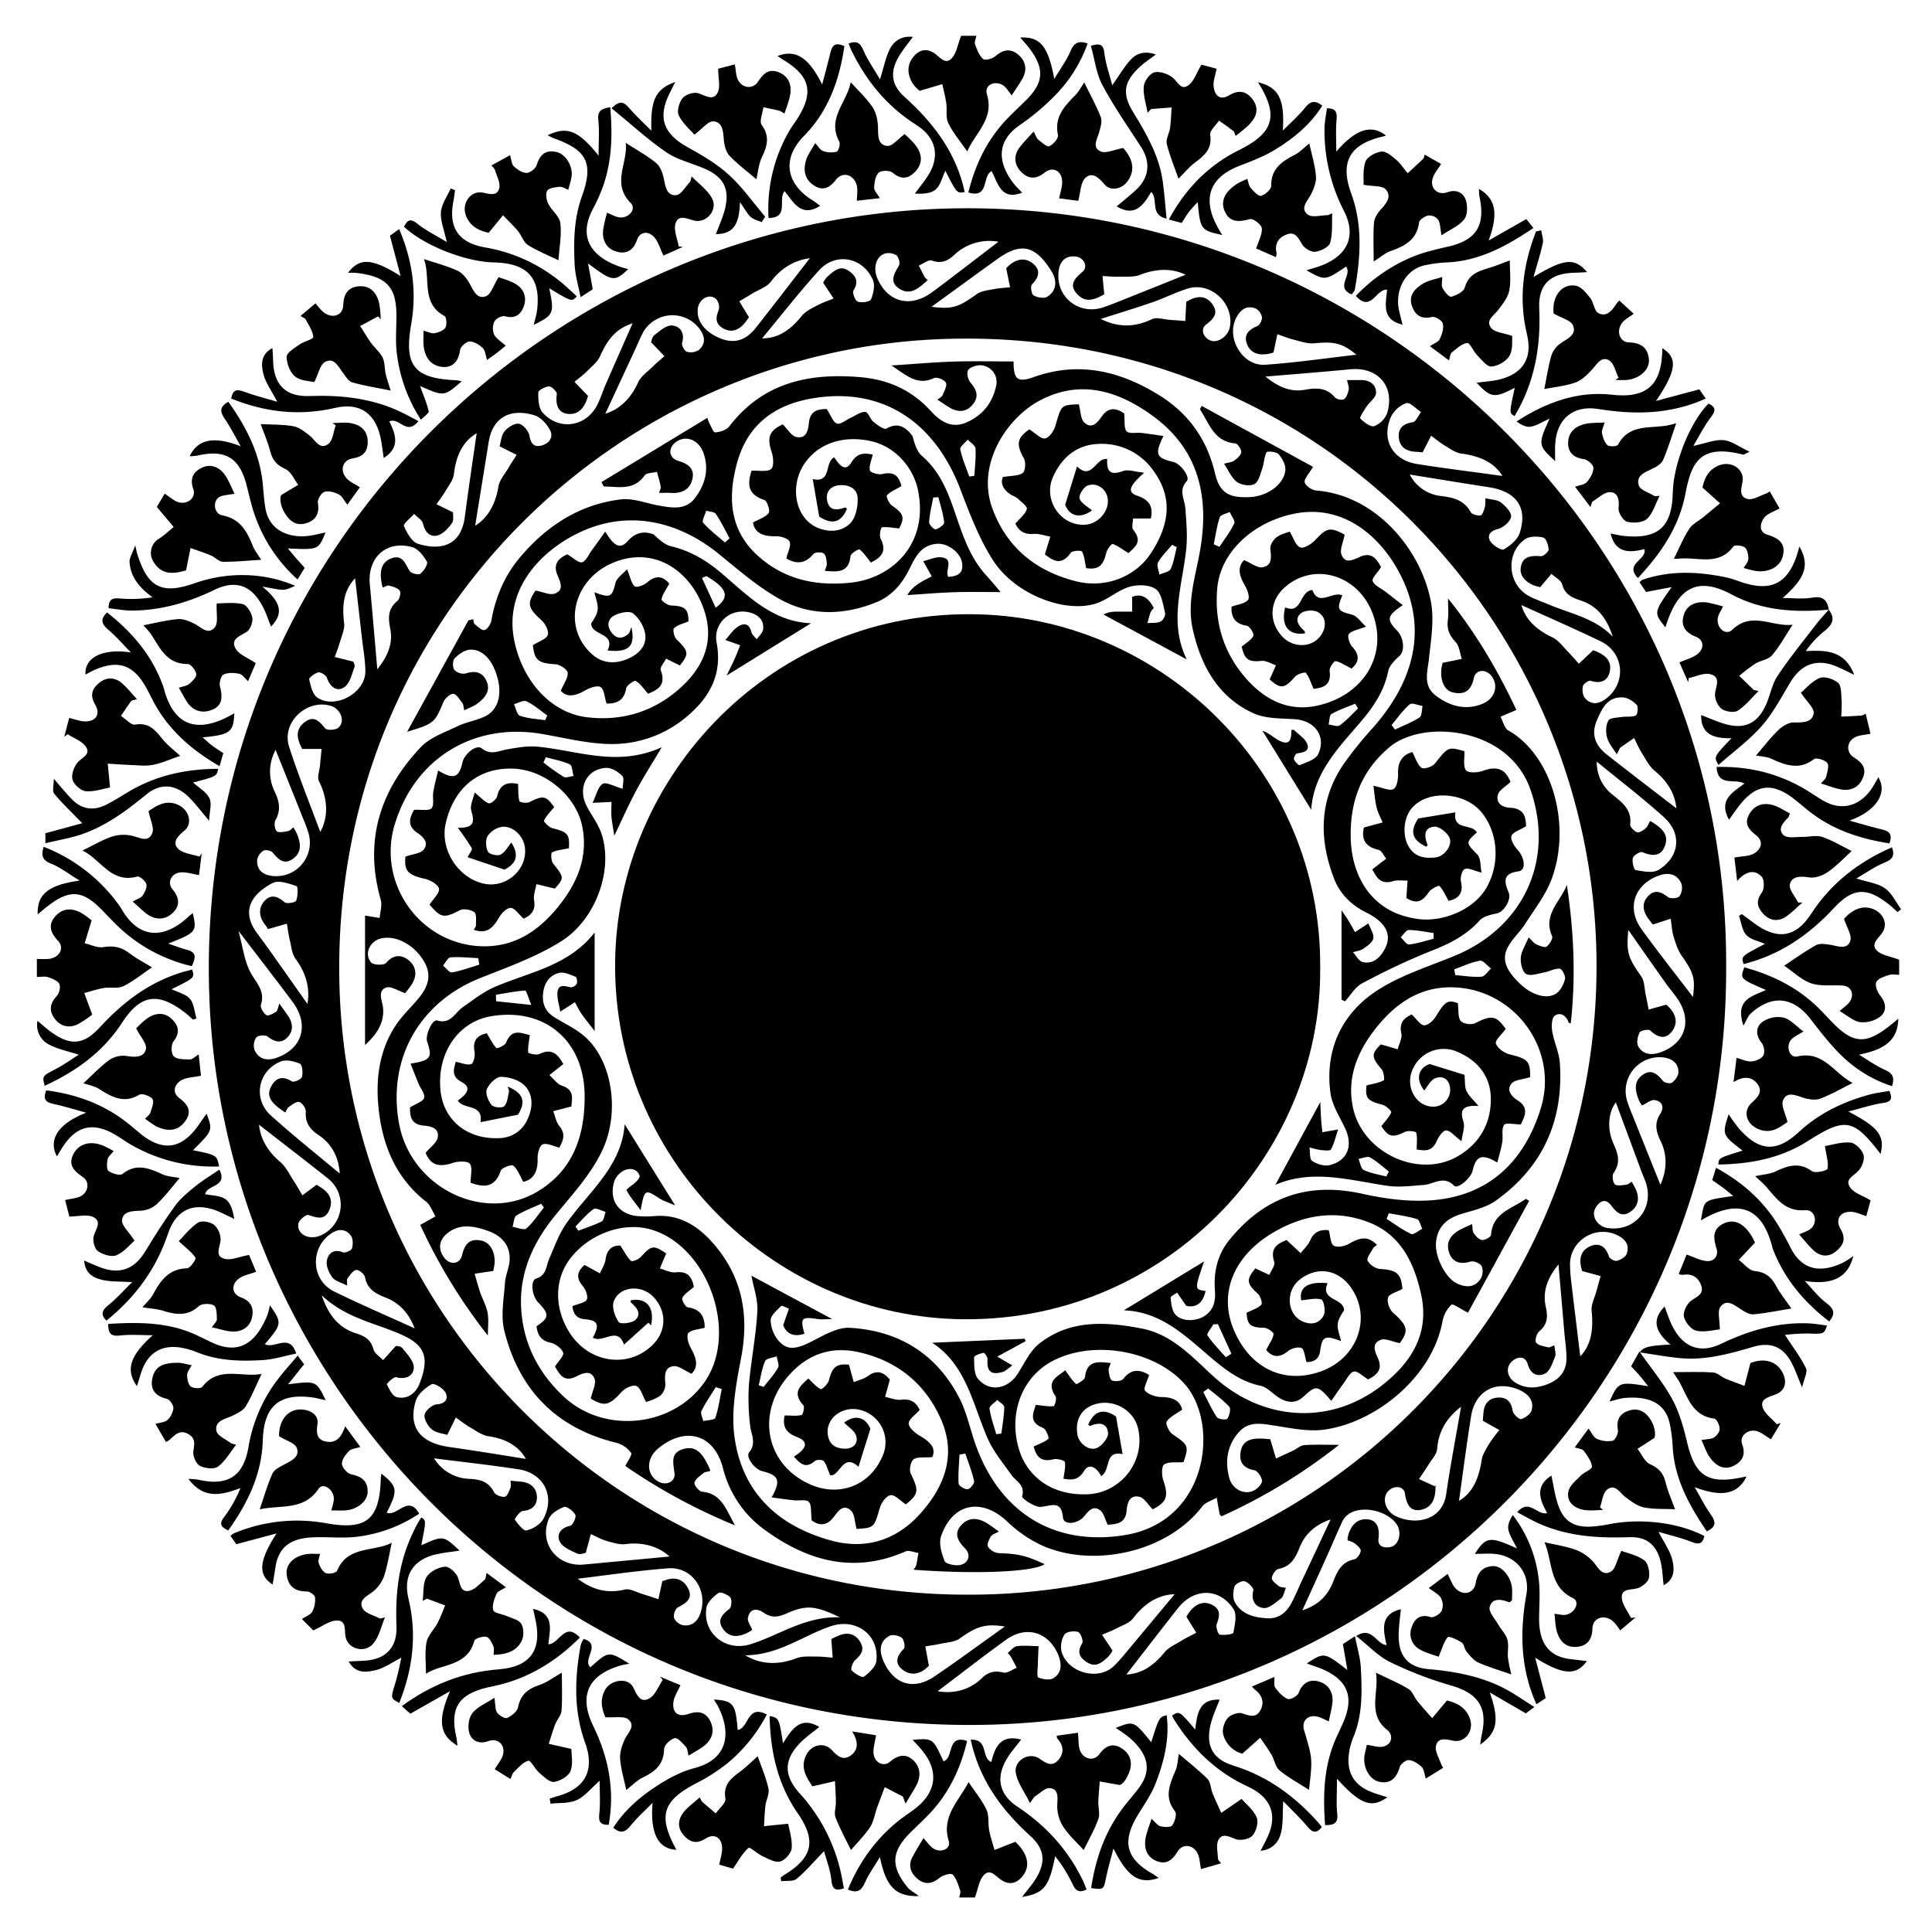 <svg class="byz-wheel" id="byzantine-negative" data-name="Layer 1" xmlns="http://www.w3.org/2000/svg" viewBox="0 0 1000 1000"><title>byzantine-wheel-white</title><path d="M304.47,204.53c.05-.31,0-.54,0,0Z" class="ornament"></path><path d="M138.73,480.86h0C138.76,480.94,138.76,480.93,138.73,480.86Z" class="ornament"></path><path d="M163.93,613.2h0S163.9,613.18,163.93,613.2Z" class="ornament"></path><path d="M503.42,107.81c-216.65-1.51-402.37,177.37-395.13,406.26,6.44,203.72,175.38,381.61,398.88,378.73,211.75-2.73,386.91-176.43,386.28-391.87C894.82,284.62,717.69,109.31,503.42,107.81ZM840.18,361c2.47.17,5.24,2,7,3.88.89.95.42,5-.49,5.41-2.06,1-4.8.44-7.21.82s-6.2.39-7,1.88c-1.32,2.35-1.43,6-.67,8.72.89,3.14,3.28,5.85,5,8.74l1.78-3.45L845.8,382c1.32,2.58,2.46,5.27,4,7.71,2,3.23,3.81,6.92,6.65,9.25,6.54,5.36,10.48,11.71,11.24,19.43-12-9.25-24-18.38-35.9-27.74-6.48-5.11-8.21-10.9-5.24-17.82C829.14,366.84,832,360.42,840.18,361Zm14.89,64.48c-.19-.12-.4-.21-1-.5-.72,1.24-1.2,2.8-2.25,3.69-1.25,1.07-3.31,2.49-4.44,2.1-1.55-.55-3.75-2.79-3.6-4.06.92-7.9-4.37-11.51-9.5-15.68a21,21,0,0,1-7.78-16.8c11.64,9.56,23.54,18.66,34.64,28.64,9.57,8.6,8.36,20.56-2.69,27.39-2.92,1.81-7.94.75-11.83.08-.91-.16-2-4.35-1.45-6.25.41-1.44,3.8-3.48,4.93-3,5.41,2.24,10,2.33,11.9-4C863.73,431.31,859.32,428.21,855.07,425.46ZM144.59,573.67c.88.68,1.82,1.3,3.06,2.17.65-1.09,1-2.3,1.78-2.84,1.72-1.15,4-3,5.45-2.61s3.54,3.3,3.41,5c-.45,5.79,2.21,9.22,6.72,12.21,7.78,5.16,10.5,13.07,10.83,19.83-11.11-9.32-23.67-19.3-35.58-30-9.53-8.57-6.83-23.1,5-28,2.79-1.14,7-.16,10,1.15,1.22.54,1.62,4.74,1,6.9-.34,1.22-4.23,2.87-5.2,2.25-5.21-3.33-8.74-1.51-11,3.22S141.05,570.94,144.59,573.67Zm31-69.44c-1.7-184.07,143.7-323.86,314.57-328.82,190.09-5.53,335.29,145.65,336.2,322.85C827.32,680.8,679.56,826,500.54,825.4,322,825.41,177.24,681.9,175.6,504.23ZM831.72,361.29c-3.77,3-7.86,4.05-11.36,0-1.2-1.38-1.48-4.2-1.06-6.11.27-1.23,3-3.12,3.95-2.8,5.56,1.77,9.32-.19,10.09-5.51.81-5.58-3.48-8.37-8.23-10.13-.61-.22-1.31-.19-.57-.09l-7.33,6.88c-1.82-2-3.56-4.06-5.47-6-2.64-2.66-5-6.11-8.19-7.62-8.18-3.83-14-9.26-16.06-16.72,13.36,6.08,27.3,12.15,41,18.74C840.46,337.73,842,353,831.72,361.29Zm-32.87-83c1.41.34,2.65,4,2.71,6.15,0,1.17-2.64,3.54-4,3.45-5.22-.38-9.76,0-10.46,6.31-.53,4.82,4.26,8.68,10.14,9.7l5.78-6.89c1.94,1.82,5,3.34,5.59,5.51,1.39,5.35,5.26,6.87,9.62,8.32,9.09,3,13.77,10,16.52,18.72-9.18-9.67-22-11.91-33.44-16.81-3.31-1.41-6.77-2.52-9.92-4.22-11.07-6-12.31-22.29-2-29.44C791.78,277.46,795.91,277.54,798.85,278.25Zm-12.17-2.61c-1.1,3.53-4.94,6.78-8.34,8.7-1.25.7-5.91-2.26-7.16-4.55-1.44-2.65.1-5,4.08-6,2.79-.69,6.45-3.83,6.88-6.35.37-2.18-2.89-5.56-5.3-7.42-1.9-1.46-5-1.43-7.95-2.17-.12,2,0,3.4-.33,4.61-.49,1.57-1.23,4.09-2.19,4.24-1.64.27-4.47-.46-5.14-1.68-3.52-6.36-9.1-7.59-15.71-8.37a20.59,20.59,0,0,1-15.84-11.06c12.91,2.07,26.88,4.38,40.88,6.54C784.76,254.34,790.78,262.5,786.68,275.64Zm-58.8-67c1.88-.59,5.06,2.91,7.65,4.57-1.42,1.85-2.65,5.05-4.31,5.3-5,.75-7.62,3.18-7.2,7.94.4,4.6,3.55,7,8.25,7.3,1.76.1,3.51.31,4.06.36l4.44-8.62c2.38,1.74,4.64,3.66,7.16,5.17,2.69,1.61,5.51,3.69,8.46,4.07,9.35,1.19,17.08,4.57,21.25,11.59-14.13-2-29.11-3.79-44-6.16-12.81-2-18.79-12.46-13.74-24.32A14.33,14.33,0,0,1,727.88,208.67ZM718,213.78a11.68,11.68,0,0,1-6.68,6.77c-1.91.61-5.3-2-7.24-3.94-.5-.5,1.86-4.07,3.17-6.07,1.62-2.47,4.91-4.73,5-7.15.11-4.21-3.18-6.68-7.72-6.67h-7.29c.42,2.2,1.12,3.66.85,4.93-.38,1.79-1.07,4-2.39,4.93-1,.67-3.86.15-4.71-.85-4.45-5.23-9.63-5.06-15.83-3.95-8.23,1.48-15-2.68-20.14-6.85,14.18-1.21,29-2.35,43.82-3.78C713.16,189.76,722.15,199.93,718,213.78ZM639.7,164.85c2-4.09,5.21-7.18,10.25-5.14a6.32,6.32,0,0,1,3.24,4.45c.15,1.51-1.16,4.13-2.47,4.66-4.42,1.79-7.07,4.47-5.3,9.19,1.88,5,6.26,6,11.17,5.14a16.18,16.18,0,0,0,2.57-.73l2-9.42c2.77.94,5.5,2.07,8.33,2.78,3.52.87,7.2,2.23,10.68,1.91,10.47-1,14.58-.13,21.9,5.92-15.51,1.76-31.34,4.1-47.26,5.19C643.27,189.58,634.63,175.3,639.7,164.85Zm-3.23,4.88c-1,4.31-5.86,7.73-9.51,6.65-4-1.2-5.86-5.93-2.76-8.32,3.84-3,6.69-5.86,3.39-10.51-3.59-5.08-8.37-4.35-13.16-1.59-.58.33-1.12.72-.42.27l-.5,9.92c-2.69-.2-5.39-.42-8.08-.6-3.1-.2-6.77-1.52-9.21-.34-9.29,4.5-18.11,4.13-26.46-.13,8.71-2.79,17.84-5.55,26.85-8.67,6.14-2.12,12-5.14,18.18-7.05C626.85,145.63,639.21,157.43,636.47,169.74ZM548,139.93c.74-4.91,3.7-7.76,8.88-7.14,4.17.5,6.39,5.3,3.54,7.79-3.89,3.38-7.45,6.58-2.94,11.57s9.35,2.84,14.08.17l-.89-9.44c2.88.13,5.76.43,8.63.34,3.65-.11,7.61.3,10.87-1,8.65-3.35,16.81-3.34,23.49,0-11.15,4.46-23.07,9.24-35,14-2.51,1-5,2-7.58,2.85C558.17,163.39,546,153.34,548,139.93Zm-3.7.6c2.81,4.52,2.88,9.87-2.3,13.09-1.65,1-5.13.39-7-.74-1.12-.66-1.76-4.78-.9-5.64,3.79-3.78,4.66-7.6.4-10.94s-8.9-2.09-12.77,1.6a5.61,5.61,0,0,0-.91,1l2,9.78c-2.86.31-5.76.43-8.58,1-3,.59-6.37.9-8.69,2.57-9.6,6.89-12.62,7.88-23.41,6.55,10.69-7.76,22.33-16.29,34.06-24.7C528.2,125.49,535.71,126.62,544.34,140.54Zm-86.48-9.23a7.69,7.69,0,0,1,6.1.82c1.19.84,2.08,4,1.42,5.2-2.36,4.29-5.4,8.53.21,12.14,5.83,3.74,10.09-.44,14.68-4.51a7.48,7.48,0,0,1-1.57-1.49c-1.1-1.95-2.07-4-3.09-6,2.31-.95,5.11-3.23,6.85-2.59,4.91,1.8,8.25.08,11.57-3a26.44,26.44,0,0,1,22.8-6.75c-11,8.4-22.44,17.28-34.05,25.93-11.46,8.53-23.18,5.55-28.63-7C451.85,138.77,453.34,132.87,457.86,131.31Zm-6,13.68c1.19,2.76.25,7-1,10-.54,1.25-4.86,1.86-6.86,1.13-1.35-.5-2.91-4.65-2.19-5.8,2.94-4.73,1.09-7.73-2.66-10.24-4.47-3-7.58.42-10.63,2.9a11.75,11.75,0,0,0-2.4,3.39l5.39,8.13c-2.87,1.19-5.85,2.17-8.57,3.63s-6,3-7.88,5.36c-5.6,7-12.09,11.76-20.54,11.63,9.64-11.59,19.12-23.77,29.46-35.18C432.57,130.4,446.73,133.09,451.86,145Zm-90.69,15.09c.53-5.27,5.93-8.46,9.5-5.33a6.3,6.3,0,0,1,1.39,5.66c-1.56,3.83-1.93,7,1.94,9.37,4.11,2.54,7.79,1.39,10.9-1.87a27.9,27.9,0,0,0,2.79-3.75l-5-8.19c2.27-1.35,4.55-2.69,6.81-4.06,3.26-2,7.42-3.3,9.56-6.13,5.52-7.32,12.52-11.15,20.16-12.11-9,11.59-18.3,23.72-27.74,35.76-5.47,7-11.57,8.67-18.92,5.59C364.76,171.73,360.56,166.22,361.17,160.08Zm-28.44,12.27a17.47,17.47,0,0,1,29.48-2c2.74,3.68,3.26,7.68-.49,10.82a7.46,7.46,0,0,1-6.13.92c-1.26-.41-2.85-3.32-2.49-4.6,1.49-5.18-1-8.69-5.26-9-3-.18-6.37,2.85-9.09,5-1.34,1.08-1.58,3.53-1.66,3.71l6.84,7.16c-2,1.79-4.1,3.49-6,5.39-2.68,2.65-6.17,5-7.64,8.26-3.75,8.29-9.42,13.82-16.94,16.13,4.74-10.2,9.68-20.82,14.61-31.45C329.55,179.29,330.92,175.7,332.73,172.34Zm-54.11,30.9c0-1.22,3.62-3.16,5.64-3.23,1.36,0,4.16,2.82,4,4-.81,5.64.73,10.1,6.55,10.27,5.47.16,8.26-4.32,9.57-9.39l-7-7.25c2.11-1.75,4.37-3.36,6.3-5.3,2.53-2.53,5.63-5,7-8.07,4.38-9.71,8.72-14.2,16.79-16.94-4.35,9.89-9.13,20.65-13.83,31.45-1.53,3.51-2.67,7.2-4.37,10.62-5.7,11.52-19.75,13.79-28.39,4.14C278.79,211.25,278.53,206.73,278.63,203.24ZM276.75,215c3.16,1,6.23,4.42,7.89,7.51,2.06,3.84-.43,7.11-4.43,8.12-3.73.94-5.42-.91-6.14-5-.43-2.48-3.31-5.95-5.52-6.3s-5.83,1.93-7.49,4.08-1.91,5.74-2.45,7.59l8.81,4.45c-1.45,2.28-3,4.53-4.32,6.86-1.82,3.1-4.53,6.11-5.09,9.45-1.49,8.94-5.23,16.06-12.07,20.38,2.27-14.06,4.65-28.7,7-43.35C255,215.72,264.53,211.17,276.75,215Zm-62.4,51c1.61,1.68,4.19,3.15,4.62,5.09,1,4.37,3.63,7,7.4,6.08,2.9-.7,5.61-3.71,7.52-6.34,1.12-1.54.51-4.35.61-5.66L225.94,261c1.64-2.41,3.43-4.74,4.9-7.25,1.59-2.71,3.81-5.5,4.13-8.43,1.08-10,5-17.12,11.75-21.07-2,13.8-4.19,28.54-6.13,43.32-2.08,15.85-13.55,17.19-24.22,13.91-3.18-1-5.77-5.64-7.28-9.19C208.6,271.13,212.48,268.15,214.35,266Zm-.93,17.22c3.08.88,5.86,4.51,7.58,7.55.65,1.16-1.63,4.8-3.43,6.19-1,.76-4.78-.17-5.56-1.43-2.36-3.81-3.63-8.86-9.7-6.41-5.07,2-6.37,7.08-4.21,15,1.13-.37,2.37-1.25,3.31-1,2,.53,4.49,1.2,5.5,2.68.72,1.05-.05,4.28-1.22,5.25-5,4.09-4.83,8.69-3.67,14.52,1.67,8.41-2.36,15.42-6.73,20.85-1.25-14.33-2.49-29.2-3.88-44.06C190.12,288.53,200.12,279.43,213.43,283.23Zm-48.67,64.82c1.33-.24,4,1.43,4.46,2.8,1.66,4.71,5.06,7.47,9,4.84,2.82-1.87,3.87-6.65,5.24-10.3.45-1.19-.6-2.94-.6-2.93l-9.59-2.39c1-2.76,2.05-5.47,2.86-8.27.87-3,2.37-6.25,2-9.2-1-8.57-.67-16.55,5.68-23.26q1.77,15.46,3.53,30.82c.66,5.79,1.76,11.59,1.78,17.39,0,11.08-15.49,19.72-24.82,13.56-2.49-1.64-3.48-6.09-4.25-9.46C159.9,350.78,163,348.38,164.76,348.05Zm6.15,17.2c5.47,1.49,8.09,8.26,4.12,11.49-1.47,1.19-5.79,1.38-6.71.27-3-3.63-5.7-6.84-10.5-3.29s-4.31,8-2,12.73a7.1,7.1,0,0,0,.7,1.22h9.95c-.29,2.88-.59,5.76-.85,8.64-.25,2.71-1.55,6-.51,8.05,4.68,9.39,4.91,18.48.68,26.29-5.19-14-11.25-28.93-16.16-44.19C145.68,374.09,158.4,361.85,170.91,365.25Zm-37.76,79.6a6.92,6.92,0,0,1,3.33-4.56c1.11-.6,3.84,0,4.68,1,3,3.61,5.9,6.62,10.61,3.13s3.81-8.19,1.94-12.83a32.06,32.06,0,0,0-1.85-3.32c-1,.76-1.8,1.74-2.69,1.89-2,.33-4.78,1.06-5.9.09s-1.47-4.31-.66-5.77c2.87-5.15,2-9.65-.4-14.69a23.39,23.39,0,0,1,.46-21.63c4.38,10.91,9.28,23.1,14.15,35.3a76.41,76.41,0,0,1,3,8.21,17.4,17.4,0,0,1-19.16,21.69C135.93,452.75,132.64,450.06,133.15,444.85ZM141.22,457c3.08-1.59,8.34.36,12.28,1.66.78.26.73,5.23-.21,7.51-.42,1-4.94,1.77-6,.84-3.69-3.36-7.35-4.23-10.57-.46s-2.54,8.36.69,12.34a12.58,12.58,0,0,1,1.29,2l9.8-2.79c.49,2.84.83,5.71,1.51,8.5.8,3.32,1.08,7.18,3,9.75,5.6,7.49,7.51,15.48,6.1,23.27-6.38-9.05-13.14-18.67-19.93-28.26-2-2.76-4-5.46-6-8.17C124,470.86,131.11,462.24,141.22,457Zm-9.47,86.5a7.43,7.43,0,0,1,.91-6.52c.9-1.11,4.66-1.41,5.89-.45,3.52,2.72,6.92,3.76,10.12.5,3.5-3.56,2.92-7.76.12-11.69l-4.2-5.91c-.7,1.87-.81,3.62-1.7,4.25-1.47,1-4.16,2.37-5.05,1.74-1.52-1.07-3.24-3.94-2.78-5.38,2.23-7-2.17-11-5.17-16.28-3.41-6.05-4.16-13.6-6.46-21.94,10.37,13.58,19.26,25,27.95,36.65,8.86,11.85,5.21,24.33-8.29,29.07C138.17,549.27,134,548.27,131.75,543.51Zm22.66,89.94c.26-1.84,4-5,5.25-4.56,4.45,1.47,8.44,2.91,10.78-2.56,2.42-5.67-.48-9.44-5.24-12.25a12.1,12.1,0,0,1-1.27-.87l-7.41,5.49c-1.47-2.44-2.85-4.94-4.41-7.32-2.2-3.36-4-7.32-6.92-9.81-6.53-5.49-10.37-12-11.12-19.41,11.74,9.14,23.74,18.35,35.59,27.75a17.32,17.32,0,0,1-2.87,29.17C160.66,642.32,153.59,639.28,154.42,633.45Zm16.42,5.41c3.79-2.78,7.72-3.21,10.71.62,1.21,1.55,1.26,4.67.63,6.7-.35,1.13-3.6,2.54-4.81,2-4.8-2-7.5.88-8.18,4.29-.53,2.67,1.06,6.32,2.83,8.71,1.41,1.92,4.5,2.6,7.61,4.24.11-1.88-.2-3.17.31-3.82,1.29-1.67,2.84-4.06,4.5-4.26,1.4-.16,4.2,2.16,4.5,3.73,1.19,6.3,5.53,8.57,10.84,10.63,7.74,3,12.32,9.12,14.85,15.87-13.71-6.23-27.76-12.29-41.51-19C161.27,662.89,160.24,646.61,170.83,638.85Zm34.55,84.32c-2.19-.52-3.92-4.07-5.12-6.6-.21-.45,3.61-4.09,4.86-3.74,5.11,1.45,9-.93,9.07-4.94.07-3.36-3.46-7-5.92-10.11-.88-1.12-3.26-1.06-3.39-1.1L198.3,704c-1.75-1.86-4.48-3.46-5-5.63-1.29-4.92-4.5-6.82-8.85-8.18-9-2.82-14.34-9.2-17.93-19.74,12.39,11.73,27.2,14.22,40.48,20,12.41,5.39,15.8,11.33,10.12,25.8C215.15,721.24,210.82,724.46,205.39,723.17Zm9.8,2c1-3.51,4.89-6.79,8.28-8.7,1.28-.72,6.07,2.16,7.18,4.42,1.46,3,.09,5.65-4.56,6-2.37.19-5.93,3.22-6.32,5.43s1.75,5.89,3.86,7.61,5.69,2.06,7.9,2.76l4.42-9c2.39,1.67,4.68,3.51,7.19,5,3.14,1.8,6.33,4.23,9.73,4.71,9,1.28,15.77,5.26,19.32,11.73-12.48-2-26-4.23-39.59-6.15C217.52,746.83,211.12,738.76,215.18,725.14Zm57.41,67c-1.62.37-4.46-3.3-6.1-5.6-.28-.39,2.58-4.37,4.16-4.5,4.84-.39,7.36-3,7.26-7.19-.12-4.87-3.45-7.57-8.4-8-1.57-.13-3.13-.27-5.22-.46,0,1.29.34,2.63-.08,3.66-.7,1.74-1.73,4.49-2.9,4.64-1.79.24-4.82-.87-5.56-2.31-2.78-5.37-6.86-6.66-12.62-6.94a22.33,22.33,0,0,1-18.47-10.64c14.59,1.87,29.21,3.44,43.73,5.69,13.11,2,19.1,13.85,12.88,25.62C279.76,789,275.83,791.39,272.59,792.12ZM284,786.25c1.12-2.78,4.88-5.13,7.94-6.23,1.4-.5,4.88,2.11,5.85,4.08.62,1.24-1.34,5.4-2.68,5.68-5,1-7.15,4.52-5.37,8.15,1.42,2.9,5.71,4.67,9.05,6.21,1.52.7,3.85-.35,4.4-.42l2.62-9.67c2.67,1.19,5.25,2.69,8,3.48,3.29.94,6.86,2.11,10.12,1.69,9.33-1.19,17.06,1.43,22.68,6.43l-44.32,4.15C288.51,811.11,278.86,799.06,284,786.25ZM362.85,834c-1.28,4.54-4.05,7.8-9.1,7.26a6.8,6.8,0,0,1-4.82-3.68c-.53-1.53.51-4.84,1.83-5.53,4.1-2.17,8-4.4,5.56-9.56s-7-6.57-12.48-4.4a4.51,4.51,0,0,1-1,.27l-2.07,9.38c-2.74-.89-5.47-1.83-8.23-2.66-3.06-.91-6.46-3-9.16-2.34-9.68,2.38-17.63-.4-24.31-5.61,15.21-1.8,30.95-4.17,46.77-5.38C357.81,810.87,366.14,822.36,362.85,834Zm2.77-1.76c.44-2.91,3.64-5.87,6.31-7.73,1.07-.75,4.82.85,6.11,2.4.93,1.13.61,5-.51,5.83-3.85,3-6.58,5.95-3.16,10.57s8.11,4,12.73,1.7a25.79,25.79,0,0,0,2.28-1.42c-.82-2.07-2.56-4.25-2.25-6.07.89-5.13,4.75-5.15,8.15-2.79,4.12,2.86,7.57,2.3,11.88.39,10.23-4.53,14.81-4.08,27.55,2-18.34-.62-31.48,9.46-46.49,14C375.59,854.95,363.63,845.45,365.62,832.28Zm88,27.42c-.34,3-3.7,6.19-6.46,8.2-.94.68-4.73-1.57-6.36-3.29-.64-.68.55-4.2,1.85-5.35,3-2.67,5-5.17,2.68-9.2s-6-5.28-10.34-3.77a41.15,41.15,0,0,0-4.7,2.12L431,858c-2.87-.21-5.75-.61-8.62-.57-3.42,0-7.12-.29-10.18.89-9.08,3.48-18.2,3.42-26.52-1.55,16.9,0,29.55-9.91,44-14.93C442.87,837.19,455.17,846,453.61,859.7Zm3.61,0c-2.18-5-2.15-10,3.09-12.93,1.55-.88,4.89-.19,6.44,1,1.2.93,1.9,4.81,1.07,5.64-3.65,3.7-5,7.54-.64,10.89s9.32,2.31,13.29-1.78c.46-.48.91-1,.31-.33l-1.85-10c2.62-.44,5.27-.76,7.86-1.34,3.35-.74,7.27-.84,9.89-2.7,9-6.42,13.35-7.78,23.4-6.24-11.47,8.17-23.71,17.21-36.28,25.76C472.82,875.14,462.53,871.87,457.22,859.65Zm88.07,8.93c-1.92,1.2-5.53.65-7.88-.32-.84-.35-.29-4.26-.24-6.54.07-3.22.26-6.44.4-9.66-3.74-.06-7.52-.51-11.18,0-1.71.23-3.19,2.25-4.84,3.51a12.29,12.29,0,0,1,1.53,1.74c1.1,1.95,2.12,3.94,3.18,5.92-2.34.9-5,3-6.95,2.46-4.48-1.09-7.78-.31-11,2.83-6.88,6.65-15.26,8.17-23,6.85,11.28-8.52,23.18-17.81,35.41-26.64,10.45-7.55,22-4.08,27,7.77C549.55,861,549.83,865.75,545.3,868.58Zm4.13-13.84A12,12,0,0,1,551,846c1-1.46,4.93-2,7-1.29,1.31.44,2.87,4.68,2.14,5.86-3,4.77-1.11,7.64,2.81,10,4.48,2.75,7.63-.27,10.61-3a12.38,12.38,0,0,0,2.26-3.27l-5.4-8.13c2.68-1.18,5.43-2.24,8-3.58,2.8-1.45,6.28-2.56,8-4.89,5.95-7.91,13.4-12.37,21.55-12.52-6.79,8.15-14.16,17-21.58,25.89-3.18,3.79-6.23,7.72-9.75,11.17C568.54,870.22,552.46,865.86,549.43,854.75Zm89-9.7c-.17.85-4.77,1.47-7.07,1-.94-.2-2.15-4-1.57-5.52,1.58-4.07,2.11-7.5-2.29-9.79s-8.3-.65-11.35,3a21.09,21.09,0,0,0-2.06,3.1l5.1,8.26c-2.55,1.36-5.17,2.6-7.63,4.1-3.05,1.87-6.63,3.41-8.81,6.06-6.12,7.43-12.33,11.13-19.75,11.46,8.46-10.89,17.55-22.73,26.81-34.44,8.3-10.5,21.51-10.48,28.69.67C640.36,835.81,639.16,841.06,638.39,845Zm30.17-15.56c-2.69,5-6.49,8.48-12.77,8.12-6.8-.39-13.17-2-16.66-8.31-1.19-2.17-1-5.67-.17-8.14.47-1.42,3.81-3.11,5.27-2.67,1.88.56,4.75,3.52,4.44,4.74-1.34,5.25,1.24,8.71,5.34,9.08,2.88.26,6.28-2.9,9.06-5,1.23-.95,1.5-3.15,2.49-5.42-1.5-.34-2.88-.28-3.7-.93-1.47-1.17-3.71-2.85-3.61-4.15.14-1.73,2-4.47,3.5-4.76,6.55-1.26,8.77-5.9,11-11.33,3.12-7.72,9.38-12.12,15.92-14.24-4.83,10.35-9.9,21.19-15,32C672,822.15,670.46,825.93,668.56,829.49Zm51.57-28.88c-3.49.92-7.18,0-6.67-4.11.71-5.74-.77-10.06-6.45-10.15-5.46-.09-8.52,4.38-9.54,9.78a7.57,7.57,0,0,0,.05,1.17,14.18,14.18,0,0,1,3.75,1.63c1.29,1,3.2,2.75,3,3.87-.26,1.63-1.94,4-3.38,4.32-6.46,1.38-8.74,6-10.85,11.49-3.12,8.07-8.49,12.4-16,14.91,3.93-8.65,8.35-18.31,12.71-28,2.68-5.93,5.17-11.95,7.93-17.84,4.88-10.4,23.86-6.64,28.61,2C725.6,793.76,723.83,799.63,720.13,800.61Zm2.81-15.6c-5.86-2.53-8-9.41-4.46-13.18,2.93-3.15,8-2.74,8.62,1.06.85,5.27,2.45,9.83,8.47,8.56s7.47-6.48,7.4-12l-8.52-3.89c1.59-2.41,3.25-4.79,4.76-7.25,1.69-2.76,4.41-5.51,4.63-8.41.75-9.78,5.58-16.66,12.36-21.73-2.55,14.81-5.48,30-7.7,45.28C746.61,786.44,733.68,789.65,722.94,785Zm69.84-55.2c-.52,2-3.31,4.09-5.47,4.69-1.06.29-4.13-2.55-4.4-4.27-.74-4.67-3.08-7.08-7.56-6.85-4.72.23-7.22,3.2-7.56,7.93-.13,1.74-.29,3.48-.34,4.07l8.57,4.81a81.47,81.47,0,0,0-5.29,7.14c-1.59,2.68-3.43,5.53-3.88,8.5-1.37,9.05-4.47,16.81-11.72,21,2-14.19,3.9-29.08,6.28-43.89,2.08-13,12.86-18.75,24.86-13.55C790.66,721.32,794.13,724.6,792.78,729.82Zm8.91-13.66c-6,2.51-11.87,2.94-17.41-.55-4.43-2.79-5.06-7.94-1.78-10.9s7-2.7,8.16,1.28c1.54,5.45,5.22,6.84,9,5,2.59-1.3,3.9-5.59,5.21-8.78.6-1.46-.18-3.48-.38-5.84-1.39.45-2.43,1.18-3.25,1-2.2-.54-5-.92-6.2-2.44-.77-1,.25-4.64,1.58-5.76,4.31-3.59,4.62-7.54,3.45-12.68-2-8.76,1.64-16.05,6.56-22q1.51,17.47,3,34.82c.4,4.67,1.17,9.34,1.14,14C810.7,709.41,807.58,713.7,801.69,716.16ZM842,648.92c-.58,1.65-3.06,3.14-5,3.66-1.17.32-3.81-1-4.18-2.14-1.64-5-4.74-7.49-9.61-5.43-5.1,2.16-6.07,6.74-4.56,11.88.12.4.21.8.26,1l9.57,2.6c-.72,2.59-1.46,5.18-2.16,7.78-.92,3.43-2.84,7-2.49,10.29,1,9.44-.27,17.84-5.9,23.45-1.43-11.8-3-24.66-4.53-37.52a85,85,0,0,1-.76-10.07c0-12,12.57-20.16,23.68-15.46C840.67,640.82,843.72,643.9,842,648.92Zm-9.89-13.29c-5.24-.79-8.7-6.19-6.32-10.33,1.89-3.28,5-5.46,8-1.54,2.76,3.64,5.49,6.49,9.89,3.58,4.61-3.05,5.11-7.62,2.65-12.5-.5-1-1.06-1.93-1.77-3.21-1,.62-1.88,1.49-2.79,1.58-2,.2-4.85.8-5.93-.24s-1.55-4.57-.64-5.85c3.68-5.23,2.39-9.75,0-15-3.79-8.36-2.41-17,1.17-21.5,4.13,11.15,8.69,23.44,13.25,35.73.78,2.1,1.74,4.14,2.42,6.27C856.14,625.86,845.91,637.71,832.08,635.62Zm33.34-75.26c-.92.68-3.86.14-4.68-.85-3-3.66-6.1-6.49-10.77-3s-3.52,8.3-1.74,12.9a17.74,17.74,0,0,0,1.62,2.74c2.35-1,4.7-3.08,6.67-2.75,3.85.64,5,3.7,2.78,7.14-3.13,4.79-2.18,9.19.18,14,4.06,8.23,2.76,16.35-.08,22.68-4.63-11.54-9.63-23.94-14.59-36.35a70.48,70.48,0,0,1-2.8-7.61,17.5,17.5,0,0,1,19.06-21.93c4.44.59,7.78,3,7.64,7.85C868.65,556.94,867,559.2,865.42,560.37Zm-6.13-15.65c-4.36,1.51-8.88,1.23-11.35-3.07-1-1.78-.38-5.18.7-7.22.58-1.1,4.63-1.86,5.47-1.06,3.74,3.56,7.73,4.87,11.08.71,3.61-4.48,2.28-9.32-1.87-13.25-.65-.61-1.31-1.21-.88-.81l-9.13,2.52c-.52-2.61-1-5.22-1.56-7.82-.67-3.13-.55-6.85-2.25-9.28-6.91-9.9-7.79-12.22-6.72-24.08,6.29,9,12.91,18.43,19.59,27.85,1.95,2.75,4.22,5.29,6.09,8.09C876,528.61,872.13,540.27,859.29,544.72Zm-9.68-63.8c-8-11-3.57-23.47,9.37-27.84,4.95-1.67,9.16-.52,11.27,4.3a7.63,7.63,0,0,1-1.08,6.59c-.88,1.08-4.65,1.31-5.89.34-3.46-2.71-6.79-4-10.07-.68-3.8,3.86-2.86,8.19.19,12.23.91,1.21,1.85,2.4,2.06,2.67l9.27-3c.46,3.07.59,6.24,1.48,9.19,1.06,3.5,2.22,7.19,4.3,10.12,6.07,8.59,7,11.6,5.74,21.2C867.86,505,858.49,493.14,849.61,480.92Z" class="outer-wheel"></path><path d="M304.47,204.53l0,.11-.08.3.09.1C304.46,204.81,304.46,204.66,304.47,204.53Z" class="ornament"></path><path d="M743,768.74c0,.23,0,.45,0,.68l.45.2C742.77,768.33,743,768.53,743,768.74Z" class="ornament"></path><path d="M571.69,152.26c.31-.2.47-.5,0,0Z" class="ornament"></path><path d="M342.8,818.4v-.06C342.46,818.41,342.54,818.43,342.8,818.4Z" class="ornament"></path><path d="M818.93,657.93h0C819,658.28,819,658.2,818.93,657.93Z" class="ornament"></path><path d="M571.69,152.26l-.07,0,0,0v0Z" class="ornament"></path><path d="M535,68.08c1.07,1.93,1.44,3.39,2.38,4.15,1.79,1.46,4.48,4,5.74,3.44,2-.84,4.85-4.12,4.49-5.74-2.11-9.48,3.48-15.07,9.18-20.9,1.69-1.73,2.81-4,4.4-6.36,3,6.17,6.23,11.88,8.56,17.93.84,2.19-.1,5.3-.82,7.81-1,3.62-3.92,8,.85,10,2.77,1.16,6.9-1,11.59-1.81,5.12,5.82,6.25,11.44,2.43,17-3,4.37-9,5.56-12.14,1.82-2.91-3.45-6.34-6.75-9.92-3.28-2.51,2.44-2.46,7.53-3.65,11.81l-9.9-1.28c.6-3,1.64-5.78,1.6-8.53-.09-5.7-4.82-8.28-9.17-4.75s-8.31,3.31-11.91-.27c-3.77-3.74-4.26-8.37-1-12.8C529.69,73.66,532.13,71.31,535,68.08Z" class="ornament"></path><path d="M474.73,76.38c-2-3.06-5-5.49-6.42-7-3.62,2.63-6.44,6.36-9,6.15-5-.41-4.77-5.13-4.86-9.41-.08-3.55-.84-7.6-2.73-10.49-3-4.6-7.23-8.43-11.37-13.06-2,10.44-12.48,18.72-5.92,30.8.66,1.21-.43,4.86-1.42,5.18a12.16,12.16,0,0,1-7-.38c-1.41-.45-2.38-2.3-4.07-4.08-1.8,3.26-3.77,5.82-4.68,8.72-1.7,5.41-.7,10.46,4.58,13.51,4.54,2.62,7.79.65,10.86-3.31,3.38-4.35,9.19-2.76,10.72,2.83.65,2.37.11,5.07.11,8.07l11.87-1.35c-1.35-2.33-3-3.9-2.95-5.37.16-2.72.62-6.15,2.36-7.81,1.32-1.26,5.69-1.27,7.19,0,4.14,3.45,7.61,3.42,11.28-.09C477.3,85.41,477.6,80.78,474.73,76.38Z" class="ornament"></path><path d="M750,186.55l-9.88-7.36c2.1-1.44,4.38-2.18,5.1-3.68,1.17-2.45,2.17-5.58,1.6-8-.37-1.58-4-3.84-5.6-3.45-5.69,1.39-8.86-1.06-10.45-5.82-1.86-5.54,1.77-9.09,6-11.55,2.79-1.64,6.23-2.17,9.73-3.32,0,2.41-.58,4.42.14,5.71,1,1.89,3.46,4.83,4.52,4.53,2.67-.73,6.41-2.6,7-4.78,1.78-6.26,6.15-8.28,11.58-9.83,4.24-1.21,8.32-3,11.71-4.22,0,5.16.72,10.52-.24,15.56-.69,3.59-3.37,6.94-5.66,10s-6.92,5.46-3.68,9.47c1.81,2.25,6.18,2.44,10.89,4.07-.24,2.26.44,7-1.43,10.25-1.64,2.86-6.06,5.4-9.4,5.59-2.39.14-5.18-3.68-7.48-6-1.93-2-3.64-6.35-5-6.18-2.82.33-5.49,2.86-7.94,4.84C750.59,183,750.57,184.77,750,186.55Z" class="ornament"></path><path d="M744.64,857.51c-2.58-.95-6.3-1.83-9.52-3.62a9.23,9.23,0,0,1-4.44-11.63c1.44-4.28,4.33-7,9.82-5.26,1.51.47,4.78-1.51,5.69-3.2a8,8,0,0,0-.36-6.69c-1.18-2-3.8-3.22-6.28-5.14l9.73-7.31c1.53,2.85,2.38,5.76,4.26,7.63,3.88,3.87,9.36,2.49,10.27-2.88,1-5.67,3.72-8.59,9.08-8.79,4.48-.17,9.17,5.55,9.72,11.29.21,2.21,0,4.47,0,6.42-.73.55-1.18,1.12-1.41,1-4-1.48-8.83-2.54-10.13,2.45-.66,2.52,2.77,6.18,4.52,9.23,1.48,2.6,3.86,4.88,4.63,7.64.82,2.93,0,6.28.3,9.41a82.26,82.26,0,0,0,1.75,8.63c-6.05-2.13-11.8-3.79-17.2-6.21-2.38-1.07-4.25-3.53-6-5.64-1.12-1.33-1.21-3.79-2.49-4.65-2.2-1.47-6.58-3.51-7.23-2.79C747.29,849.78,746.47,853.26,744.64,857.51Z" class="ornament"></path><path d="M122.21,747.78c-3,3.87-5.56,8.45-9.37,11.33-2,1.51-6.72.95-9.33-.39-2-1-3.65-4.85-3.43-7.25.35-3.75,1.56-6.94-2.73-9.27-4.67-2.53-7,.92-9.87,3.29a11,11,0,0,1-1.6.84L80.47,737c2.47-.74,4.9-.79,6.18-2a10,10,0,0,0,3.1-6.18c0-1.64-1.93-4.45-3.45-4.81-6.44-1.5-8.83-5.36-7.26-11.38,1.7-6.51,7.36-7.2,12.9-7.26,2.2,0,4.41.73,7.26,1.24-.89,1.8-2.31,3.41-2.34,5,0,2.06.47,4.89,1.85,6s5.22,1.2,6,.2c8.49-11,20.25-4.7,30.71-6.69-2.88,6-5.15,11.68-8.27,16.83-1.32,2.18-4.29,3.58-6.77,4.79-3.77,1.83-9.37,2.55-8.35,7.91.48,2.56,5,4.36,7.73,6.5Z" class="ornament"></path><path d="M182.57,237.27c5-.79,7.68-3.19,7.76-8.34.09-5.74-3.3-8.8-8.34-9.85-3.17-.66-6.59-.12-9.91-.12l1.68,1.22c-1.2,3.29-1.45,7.83-3.79,9.59-4.53,3.41-6.74-2-9.76-4.36-2.53-1.95-5.32-4.27-8.28-4.79-5.56-1-11.33-.8-17-1.1,1.66,4.63,3.73,9.35,5,14.27,1.17,4.6,3.56,7.07,7.95,9.08,2.8,1.28,4.35,5.28,6.46,8.07l-8.83,5.32c-.8,1.74-.31,5.12,1.16,8,2.24,4.37,5.69,8.09,11.19,6.73,5.22-1.29,7.69-4.79,6.67-10.71-.3-1.75,1.73-5.15,3.38-5.69,2.16-.7,5.26.19,7.48,1.33,1.74.9,2.74,3.21,4.38,5.3l6.51-9c-2.63-1.69-5-2.69-6.65-4.38C175.61,243.8,177.19,238.11,182.57,237.27Z" class="ornament"></path><path d="M218.79,828.55c.54-4.14,0-8.94,1.94-12.22,1.7-2.84,6.17-5.14,9.61-5.42,2.2-.18,6,3.34,6.82,5.92,1.09,3.42,1.31,7.42,5.61,6.59,3-.58,5.54-3.61,8.09-5.77.66-.56.6-2,1-3.5l10,7.41c-1.9,1.25-4.18,1.92-4.83,3.34-1.2,2.65-2.43,6-1.73,8.53.41,1.51,4.51,1.93,6.89,3,2.66,1.18,6.27,1.89,7.59,4s1.47,6.19.37,8.6c-2.61,5.69-8.1,7.35-14.66,7.51,0-1.53.44-3.19-.1-4.41-.84-1.89-2.13-4.63-3.63-4.92-2-.38-5.92.84-6.27,2.13-3.7,13.54-17.24,11.71-25,17,0-5.31-.73-10.94.26-16.26.67-3.57,3.94-6.6,5.74-10,1.53-2.91,2.61-6.05,3.9-9.09l-9.33-3.52Z" class="ornament"></path><path d="M546.95,898.41l11-1.54c.41,3.67.06,6.93,1.22,9.51,2,4.4,7.13,5.28,9.82,1.62,3.25-4.43,6.92-6,11.48-3.13,4.83,3,6,7.76,3.77,13-1.17,2.81-2.79,5.42-4.68,6.05l-10.33-1.83c-.26,3.52-.63,7-.74,10.56-.09,3,1,6.26,0,8.86-2,5.57-5,10.79-7.58,16.07-3.61-4-7.86-7.8-10.81-12.41A20.21,20.21,0,0,1,547.24,934c.17-3.95.7-7.94-3.8-8.46-2.41-.28-5.21,2.71-7.79,4.31-.52.32-.8,1-2.54,3.41-2.9-5.94-6.59-10.66-7.35-15.82-.94-6.33,7-10.72,12.11-7.25,3.23,2.19,6.36,4.47,9.55,1.18,3.37-3.47,3.4-7.66-.13-11.47C547,899.68,547.1,899.16,546.95,898.41Z" class="ornament"></path><path d="M921.08,263.15c-3,1.75-6.34,2.67-7.94,4.85-2.16,2.94-3.05,7.38,1.84,8.84,6.22,1.87,9.68,4.89,7.59,11.66-1.65,5.34-7.9,8.19-14.52,6.91-1.74-.34-3.45-.86-5.55-1.4.9-1.59,2.4-3.07,2.44-4.59.05-2-.42-4.83-1.78-6s-5.29-1.45-6-.54c-7.8,10.52-18.9,5.08-28.57,6.33a18.56,18.56,0,0,1-2.19,0c2.64-5.28,4.84-10.65,7.93-15.45,1.63-2.54,4.83-4.06,7.3-6.07,2.9-2.37,5.77-4.79,8.65-7.18l-9.07-8.13c.77-3.89,2.57-9.36,8.95-11.63s12.86,2.35,11.76,8.53c-.68,3.79-1.89,7.93,2.69,9,2.77.62,6.22-1.69,9.34-2.73a14.56,14.56,0,0,0,2.08-1.18Z" class="ornament"></path><path d="M70.47,532.27c1.4-1.25,3.65-3.89,6.46-5.63,4.18-2.58,8.64-2.66,12.35,1.18,3.46,3.57,3.78,7,.45,11.33-1.28,1.66-1.14,6.39.24,7.64,1.82,1.64,5.49,1.52,8.37,1.56,1.28,0,2.59-1.42,4.49-2.57l1.19,11c-4.09.91-7.84.86-10.49,2.55-3.28,2.09-4.53,6.1-.74,9,4.37,3.35,6.75,6.79,3.17,11.86-3.77,5.34-9,5.53-14.42,3.1-2.22-1-4.14-2.66-6.47-4.21,1.08-1.18,2.38-2,2.73-3.11.74-2.36,2.11-5.62,1.12-7.11s-5.37-3.1-6.83-2.23c-8.11,4.8-14.41,1.07-21-3.1-2.2-1.39-5-1.84-7.89-2.86,4.65-4.27,8.71-8.62,13.44-12.05a12.81,12.81,0,0,1,8.74-2.07c4.44.73,9.09.93,10.14-3.52C76.17,540.34,72.69,536.67,70.47,532.27Z" class="ornament"></path><path d="M267.08,147.12c-3.15-1.94-6.93-2.85-9-3.66-2.69,4.29-4,8.91-6.56,9.87-4.76,1.75-6.47-3.09-8.53-6.69-1.45-2.54-3.58-5.32-6.11-6.48-5.38-2.48-11.22-4-17.46-6.06,3.72,10-1.79,22.76,10.75,29.53,1,.54,1.22,4.51.33,6s-3.56,2.44-5.59,2.82c-1.55.29-3.34-.69-5.7-1.27,0,2.68-.13,4.9,0,7.1.41,6,3.27,10.76,9.27,11.58,5.69.78,8.85-2.74,9.68-8.74.24-1.75,3.18-4.33,4.93-4.36,2.28,0,5,1.65,6.77,3.38,1.34,1.32,1.47,3.86,2.23,6.17,1.84-1.33,3.5-2.46,5.09-3.68s3.28-2.66,4.57-3.7c-2.36-2.17-4.93-3.62-6-5.81a8.4,8.4,0,0,1,.19-6.77c.81-1.5,3.88-3.06,5.42-2.65,5,1.36,8-.63,9.64-4.83C272.81,154.17,271.36,149.75,267.08,147.12Z" class="ornament"></path><path d="M497.48,18.52h7.89c-.3,1.6-1.12,3.2-.7,4.35,1,2.73,2.09,5.81,4.13,7.63,1,.89,4.83,0,6.31-1.34,3.77-3.35,7.65-4.25,11.51-1.22,4.11,3.23,5.34,7.76,2.67,12.63-1.59,2.9-3.58,5.58-5.66,8.78-1.74-2.12-2.71-4-4.24-5.05-4.34-3-10.05-.3-8.58,4.42,4,13-6.13,20.06-10.16,29.67-3.47-5-7.3-9.56-9.85-14.72-1.42-2.87-.5-6.82-1-10.24s-1.36-6.59-2.07-9.88L476.05,47c-5.28-3.84-7.8-11.19-4-16.64,2.91-4.19,6.94-5.92,11.55-2.82,2.9,2,5.62,6.18,9,2.65C495.09,27.66,495.63,23.25,497.48,18.52Z" class="ornament"></path><path d="M859,256.65c-2.09,4.07-3.4,9-6.54,11.91-2.14,2-7.09,2.34-10.27,1.49-2.06-.55-4.67-4.74-4.43-7,.47-4.32-.24-8.12-4.28-8.32-3-.14-6.18,3-9.18,4.88-.51.32-.55,1.4-1.06,2.87l-8-10.54c2.33-.85,4.91-1,6.11-2.4,1.76-2,3.41-4.89,3.4-7.39,0-1.58-3-4.25-4.9-4.5-5.48-.74-8.39-3.56-8.19-8.77.2-5.41,4-8.42,9-9.5,3-.65,6.2-.48,9.89-.71-.6,2.21-1.63,4-1.36,5.49.4,2.24,1.26,4.84,2.84,6.27,1,.91,5,.66,5.43-.21,6-11.43,17.39-8.07,26.74-10.24,1-.24,2-.54,3.39-.91-2.26,6.53-4.14,12.87-6.73,18.91-.84,2-3.31,3.55-5.4,4.54-4,1.89-8.9,3.61-7.21,8.79.81,2.48,5.42,3.72,8.31,5.52Z" class="ornament"></path><path d="M402.75,37.28c-5-1.85-7.77,1-10.4,5s-8.09,3.56-10.4-1c-1.09-2.14-1-4.86-1.62-7.95l-8.6,2.24c0,4.84,1.26,9.35-.3,12.41-2.27,4.43-6.23,1.52-9.94.3-2.31-.76-6.57.59-8.15,2.49-1.81,2.17-3.1,6.74-2,9,2.14,4.28,6.12,7.63,8.09,9.92,4.22-3.15,7.06-7,9.72-6.87,4.77.22,5.16,5,5.48,9.27.22,2.91,1,6.42,2.89,8.42,4.21,4.49,9.25,8.2,14,12.3.9-3.89,1.14-7.88,2.75-11.23,2.78-5.81,4.36-10.87,0-16.89-1.36-1.86.48-6.06.86-9.18,2.78.6,5.58,1.16,8.34,1.84a13.45,13.45,0,0,1,2.58,1.47c1.12-3.57,2.36-6.47,2.89-9.5C409.91,43.9,408.27,39.34,402.75,37.28Z" class="ornament"></path><path d="M899.15,456l-1.43-12.15c3.83-.72,7.59-.53,10.26-2.14,3.56-2.15,5.1-6.15,1-9.35-3.81-3-6.32-5.88-3.68-10.71,2.82-5.14,7.44-6.44,12.71-4.83,2.93.9,5.57,2.76,8.42,4.22-.41,1-.48,1.77-.89,2.17-2.73,2.65-5.65,6.11-2.3,9.11,2,1.76,6.45.79,9.81.85s7.1-1,10.11,0c5.43,1.86,10.44,4.94,15.27,7.33-3.82,3.45-7.67,7.6-12.21,10.77-2.68,1.87-6.65,3.36-9.7,2.88-4.52-.71-9-.79-10.08,3.55-.66,2.64,2.73,6.29,4.3,9.48l2.22-.06c-3,2.57-5.73,5.56-9,7.61-4.12,2.56-8.3,1.65-11.56-2-3-3.4-3.53-6.64-.44-10.8,1.35-1.82,1.31-6.65-.14-8.18C908.08,449.84,903.61,450.85,899.15,456Z" class="ornament"></path><path d="M130.73,282.29c-3-7.51-6.58-13.81-15.74-15.57-4.4-.85-5-7.64-1.3-9.54,2-1,4.62-1,7.71-1.63-1.71-3.42-2.95-6.79-4.93-9.65-2.85-4.1-7.27-6-11.86-3.86-4.39,2-6.56,5.5-4.56,11.09,1.67,4.65-3.34,8.5-8.24,6.61-2.3-.88-4.23-2.7-6.55-4.23l-4.09,6.88,8.73,10.39c-2.54,2-4.9,4.38-7.65,6.07a8.52,8.52,0,0,0-3,11.6c3.62,6.18,8.7,7.33,17.05,4.77l2.32-11.56c3.52,1.26,7.09,2.39,10.53,3.83,2.18.91,4.15,3.25,6.24,3.28,6.55.08,13.1-.63,19.81-1C133.68,287.28,131.8,284.95,130.73,282.29Z" class="ornament"></path><path d="M420.45,924.61c-2.56-4.17-6.74-9.49-3-16.52,2.72-5.13,9.2-6.48,13-2.36,2.87,3.12,5.82,5.76,9.74,3,4.43-3.07,4-7.56.88-12.55l12.38,2c-.53,3.41-1.53,6.36-1.33,9.23.35,4.85,5.18,7.42,8.61,4.42,4.46-3.9,8.81-4.15,12.5-.19,4,4.29,3.08,9.48.06,14.29-1.57,2.51-3,5.08-4.56,7.62l-1.42-3.66-9.36-4.85c-1.33,3.54-2.71,7.07-4,10.63-1.2,3.33-1.68,7.09-3.56,10-2.8,4.27-6.54,7.92-9.93,11.89-2.67-5.47-5.75-11-8-16.86-.87-2.21.22-5.14.19-7.73,0-3.69-.3-7.37-.47-11.06Z" class="ornament"></path><path d="M908.46,608.78c4-.89,7.58-1,10.53-2.44,6.39-3,12.22-5,18.88-.14,1.64,1.21,7.85-.24,8.05-1.25.64-3.16-.6-6.69-1.35-11.72,3.42-.57,8.4-2.23,13.22-1.85,2.51.2,5.86,3.63,6.74,6.29.76,2.29-.71,6.22-2.51,8.25-2.45,2.75-7.54,4.43-4.28,8.87,2.08,2.82,6.33,4.05,10.47,6.51L966,629.48c-2.67-.84-4.94-2-7.3-2.22-6.06-.52-9.09,3.77-6,8.94s1.21,8.65-2.62,11.67-8.09,2.51-11.62-.87c-2.56-2.46-4.77-5.3-7.23-8.06,2.47-1.19,4.72-1.74,6.22-3.12,3.67-3.37,1.88-9.84-3-9.42-10.23.86-14.83-5.79-20.21-12.08C912.62,612.48,910.71,610.93,908.46,608.78Z" class="ornament"></path><path d="M324.16,926.5c-1.19-5.67-2.82-10.86-3.19-16.13-.23-3.28.93-6.92,2.35-10,1.62-3.53,6-7,1.81-10.48-2.21-1.81-6.78-.74-11.83-1.07-1.26-3.13-3.31-8.37-.16-14.1,3-5.45,11.92-6.58,14.52-1.5,2,3.84,3.52,8.57,8.43,5.88,3.13-1.72,4.68-6.31,6.94-9.61l-1.46-1.66,10.63,4.43c-1.37,3.14-3.32,5.85-3.66,8.75-.65,5.6,2.52,8,7.91,6.09,4.77-1.69,8.65-1,11,3.39,2.5,4.69,1.57,9.33-2.58,12.8-2.38,2-5.25,3.4-8.47,5.43-.51-1.86-.48-3.56-1.32-4.48-1.72-1.88-4.29-4.95-5.81-4.59-2.26.53-5.49,3.6-5.53,5.63-.14,7.87-4.53,11.65-10.92,14.69C329.68,921.47,327.12,924.21,324.16,926.5Z" class="ornament"></path><path d="M933.46,533.89c-2.89,1.83-4.83,2.6-6.14,4-3.26,3.41-1.17,9.88,3,8.92,13.64-3.11,19,8.84,28.63,13.72-5.85,2.91-11.13,6-16.78,8.12-2.57.95-6.09.41-8.84-.48-4-1.29-8.47-3.43-10.46,1.44-1.07,2.6,1.26,6.59,2.33,11.13-3.6,2.42-8.63,6.89-15.83,3.31-5.75-2.85-7.17-9.11-2.71-13.23,3.07-2.84,5.94-5.69,3.07-9.65-3.07-4.23-7.55-4.15-12.46-1.05l1.57-12.59c2.77.74,5.25,2,7.64,1.87,2.19-.15,5.15-1.35,6.15-3s.47-5-.76-6.54c-3.24-4-3.1-8.21.18-10.79a14.24,14.24,0,0,1,10.82-2.43C926.59,527.46,929.61,531.06,933.46,533.89Z" class="ornament"></path><path d="M47.43,476.4l-3.61,11.83c3.24.75,6.65,2.51,9.69,2,5.08-.81,9.13-.11,13.22,3,3.69,2.81,7.88,5,11.94,7.46-4.94,3.34-9.6,7.17-14.86,9.77-2.79,1.38-6.66.39-10,.92S47,513.11,43.62,514l4.1,11.14a49.37,49.37,0,0,1-7.45,5c-4.57,2.2-9,1.15-12.05-3-2.84-3.88-2.52-7.69,1.07-11.47,1.36-1.43,2.19-4.79,1.42-6.4s-3.69-2.75-5.87-3.49c-1.6-.54-3.52-.11-5.76-.11v-9.34a53.66,53.66,0,0,0,6.18,0c5.59-.63,8.29-5.68,4.69-9.48-4.15-4.37-5.12-8.56-1-12.92s9.31-3.88,14.17-.75A48.1,48.1,0,0,1,47.43,476.4Z" class="ornament"></path><path d="M76.86,419.81c3.94-2.51,9.1-6.47,15.94-2.9,5.21,2.72,6.89,9.42,2.74,12.92-3.25,2.75-6.58,5.92-3.51,9.31,2.38,2.63,7.36,2.92,11.18,4.25l1.2-1.73L103,452.94c-3.49-.57-6.5-1.61-9.43-1.4-4.8.35-7.29,5.21-4.28,8.78,3.85,4.56,3.87,8.81-.13,12.41s-9.1,3.58-13.59,0c-2.22-1.79-4.28-3.76-6.89-6.08,2.3-1.33,4.28-1.85,5.16-3.13,1.16-1.7,2.39-4.26,1.89-5.94s-3.5-4.2-4.72-3.87c-13.59,3.73-18.75-8.92-28.34-13.47,5.53-2.68,10.31-5.54,15.46-7.29a19.91,19.91,0,0,1,10.21-.35c3.92.86,8.38,3.77,10.46-1.35C79.94,428.52,77.8,424.52,76.86,419.81Z" class="ornament"></path><path d="M880.69,745.33c2.59-.45,4.83-.3,6.4-1.26s3.08-3,3-4.5c0-1.86-1.56-5.13-2.75-5.28-11-1.35-13.59-10.43-17.66-18.25-.92-1.76-2.14-3.37-3.72-5.82,7.28,0,14-.27,20.73.15,2.16.13,4.13,2.23,6.31,3.15,3.26,1.39,6.61,2.54,9.93,3.79L906,705.56c6.87-2.92,14.07-1.12,17,5.63,2.08,4.73.69,8.79-3.93,10.55-3.54,1.35-8,2.32-6.8,6.49,1,3.44,4.86,6.06,7.46,9l2-.77L916.63,745c-2.71-1.65-4.76-3.47-7.14-4.21-4.67-1.44-9.37,2.48-7.77,6.72,2.08,5.52,0,9-4.34,11.17-5.08,2.55-9.33-.1-12.29-4.18C883.18,751.93,882.21,748.63,880.69,745.33Z" class="ornament"></path><path d="M73.74,676.65c2.18-2.6,4.33-4.45,5.56-6.78,3.82-7.2,8.19-13.13,17.52-13.41,1.62,0,4.83-4.75,4.39-5.43-1.82-2.82-4.75-4.92-8.69-8.63,2.64-2.65,5.85-6.85,10-9.58,1.84-1.21,6.36-.37,8.34,1.2a10.37,10.37,0,0,1,3.3,8c-.39,3.74-3.11,8.2,2.07,9.53,3.5.9,7.74-1.11,12.7-2l3.63,8.72c-3.3,1.27-6.74,1.8-9.11,3.68-4,3.17-3.41,7.91,1.29,9.59,5.61,2,6.75,6.09,5.62,10.65-1.18,4.77-5.24,7.3-10.25,7-3.27-.21-6.48-1.32-10.47-2.18,1.2-1.8,2.64-3,2.61-4.13-.05-2.51-.08-6.35-1.53-7.18-2-1.14-6.24-1.05-7.83.39-5.76,5.21-11.68,4.43-18.21,2.45C81.37,677.46,77.79,677.29,73.74,676.65Z" class="ornament"></path><path d="M596.05,941.38c1.93,1.72,3.06,3.5,4.54,3.87,2,.49,5.33.68,6.14-.43,1.38-1.87,2.53-5.9,1.49-7.21-5.87-7.42-2.74-14.16.26-21.27,1.09-2.59,1.13-5.62,1.67-8.54,5,4.32,10.28,8.37,14.89,13,1.63,1.65,1.57,4.9,2.54,7.31,1.39,3.46,3,6.82,4.55,10.22l10.49-7.21c2,2.27,6,5.42,7.82,9.54,1.11,2.46-.21,7.28-2.18,9.47-1.67,1.86-6.35,2.75-8.77,1.77-3.45-1.4-6.89-3.17-8.81.37-1.41,2.6-.37,6.56-.23,9.91,0,.7.93,1.36,1.58,2.26l-10.42,3c-.6-3-.59-5.92-1.79-8.23-2.4-4.59-7.79-5.08-10.34-.82-2.73,4.55-5.93,6.95-11,4.81s-6.44-6.75-5.52-11.83C593.52,948.16,594.87,945.07,596.05,941.38Z" class="ornament"></path><path d="M525.55,953.31c5.95,5.65,7.92,11.79,4.32,17-2.92,4.24-7,5.83-11.6,2.78-2.92-1.92-5.72-6.16-9.1-2.49-2.43,2.63-2.9,7.08-4.56,11.54h-8.09c.19-1.22.82-2.57.47-3.59-1-2.93-1.88-6.25-3.92-8.32-.86-.87-5.08.33-6.79,1.77-3.75,3.17-7.53,3.53-11.06.76s-5.4-6.76-3.06-11.35c1.71-3.34,3.76-6.5,5.81-10,2.09,2.24,3.33,4.21,5.1,5.34,4,2.58,9.24.24,8-3.83-4-13,5.4-20.85,10.23-30.49,3.16,4.7,6.86,9.14,9.27,14.19,1.48,3.11.75,7.2,1.42,10.78s1.84,6.78,2.79,10.16Z" class="ornament"></path><path d="M594,58.37c-.77-4.53-2.36-9.12-2-13.55.22-2.71,3-6.68,5.42-7.36,2.76-.77,6.94.72,9.44,2.62,2.7,2.05,4.28,7.06,8.37,4,2.82-2.13,4.08-6.33,6.62-10.58l7.85,2.06c-.62,3.41-1.85,6.42-1.53,9.27.5,4.46,3.19,7.39,7.94,4.54,5-3,9.07-2.32,12.34,2.21,3.6,5,1.65,9.42-2.22,13.24-1.9,1.88-4.11,3.44-6.65,5.53-.54-1.19-.67-2.13-1.21-2.54-2.41-1.88-4.94-3.6-7.43-5.38-1.62,2.46-4.9,5.18-4.56,7.33,1.14,7.18-2.81,10.63-7.72,14.26-3.2,2.37-5.77,5.57-8.67,8.46-2.11-6-4.61-11.93-6.08-18.07-.59-2.44,1.33-5.4,1.71-8.18.48-3.51.55-7.08.8-10.62l-10.64.82Z" class="ornament"></path><path d="M867,781.19c-5.64-.27-11.09.08-16.25-1-3.4-.7-6.58-3.17-9.49-5.36s-5.26-7.08-9.41-3.81c-2.25,1.77-2.53,6-3.69,9.17l1.6,1.38c-3.47,0-7.06.55-10.39-.13-4.85-1-8.65-4.33-7.56-9.51.63-3,3.89-5.61,6.29-8.06,1.81-1.85,6-3.35,5.88-4.72-.25-2.87-2.41-5.73-4.27-8.25-.74-1-2.73-1.08-4.61-1.74l7.12-9.74c1.6,2.08,2.57,4.54,4.29,5.3a13.74,13.74,0,0,0,8.19,1c1.34-.32,3-3.75,2.74-5.45-1-5.57,1.12-8.86,6.21-10.29,5.25-1.47,8.85,1.55,11.15,5.64,1.69,3,2.25,6.65,1.52,8.64l-8.76,5.65c2.15,2.77,3.75,6.75,6.58,8,4.4,2,6.74,4.52,7.89,9.12C863.22,771.86,865.26,776.4,867,781.19Z" class="ornament"></path><path d="M983,496.75v7.8c-1.82,0-3.7-.43-5.26.1-2.4.81-5.63,1.75-6.54,3.6-.81,1.64.43,5.12,1.87,6.88,3.11,3.78,3.69,8,.4,10.84a14.86,14.86,0,0,1-10.58,3.1c-3.6-.48-6.85-3.56-10.71-5.76,2.31-2.06,4.07-3.14,5.15-4.69,2.68-3.86.95-8.1-3.44-8.47-5.48-.46-11.37.53-16.39-1.17s-9.35-6-14-9.14c5.18-3.41,10.61-7.37,16.44-10.61,1.9-1.06,4.88-.59,7.28-.22,3.93.61,8.86,2.86,10.51-2.1.92-2.77-1.82-6.76-3.26-11.29,4.65-5.38,10.55-7.47,16.11-4.6,4.72,2.44,6.5,7.81,3.61,11.87-2,2.88-6.1,5.75-2.69,9.15C973.93,494.45,978.31,494.93,983,496.75Z" class="ornament"></path><path d="M648,872.95,659.62,868c.13,2.28-.38,4.42.46,5.55,1.74,2.33,3.93,4.82,6.49,5.83,1.33.53,5-1.52,5.62-3.15,2-5.37,5.92-7.24,10.6-5.84,4.89,1.46,7.5,5.68,6.84,11.11-.38,3.11-1.19,6.16-1.85,9.49-2.24-.95-4.14-2.15-6.19-2.54-4.93-.94-8,2.54-6.58,7.2,4.39,14.62,4.39,14.62,2.53,30.79-5.15-3.33-10.59-6.27-15.29-10.13-2.12-1.75-2.58-5.41-4.1-8-1.78-3.05-3.89-5.9-5.85-8.84L643,907.7a13.94,13.94,0,0,1-9.92-10.19c-.57-2.54.65-6.3,2.43-8.29,1.56-1.76,5.47-3.09,7.56-2.36,3.82,1.34,7.08,2.4,9.3-1.61s.94-7.85-2.82-10.68A18.85,18.85,0,0,1,648,872.95Z" class="ornament"></path><path d="M178.65,738.22l7.86,10.71c-2.3.78-4.69.9-5.91,2.16-1.75,1.8-3.77,4.53-3.6,6.69.16,2,2.85,4.94,4.85,5.35,5.49,1.1,8.67,3.6,8.42,9.34-.21,4.77-5.55,8.94-11.59,9.31-2.24.14-4.49,0-7.22,0a38,38,0,0,0,1.33-5.4c.47-5.15-5.52-9.37-7.87-5.83-7.65,11.54-19.75,8.23-30.49,10.7,2.12-6.18,3.91-12.51,6.55-18.47.93-2.08,3.82-3.52,6.1-4.73,3.69-2,8.3-3.91,6.51-8.66-.94-2.51-5.43-3.68-9.13-6-.19-8.56,5-14.84,12.86-13.72,4.37.62,7.66,3.24,7,7.53-.69,4.55-.36,8,4.34,8.93C174,747.24,176.87,743.75,178.65,738.22Z" class="ornament"></path><path d="M965.67,369.38l2.49,10.4c-3,.63-5.73.69-7.94,1.79-4.4,2.2-4.85,7.8-.72,10.42s6.77,5.4,4.81,10.41-6.12,7.14-11.4,6.2c-3.27-.58-6.41-1.86-10.41-3.07,1.3-1.58,2.47-2.38,2.7-3.4.54-2.42,1.7-5.71.61-7.21s-5.66-2.94-6.88-2c-7.64,5.82-14.67,3.2-22.07-.18-2.5-1.14-5.5-1.2-7.95-1.69,3.9-4.53,7.39-9.15,11.51-13.12,2.08-2,5.31-4,8-4,4.59.06,9.55.13,10.33-4.68.43-2.68-3.58-6.07-6.59-10.69,2.33-1.94,5.56-5.89,9.72-7.63,2.5-1,7.15.52,9.51,2.5,1.73,1.46,1.56,5.46,1.79,8.36s-.06,6.08-.12,9.13c3.54-.17,7.08-.31,10.61-.56A7.09,7.09,0,0,0,965.67,369.38Z" class="ornament"></path><path d="M368.51,102.61C366.1,98.25,361.6,95,358,91.33L357.28,94c-2.4,2.45-4.63,6.72-7.23,7-4.92.46-5.62-4.35-6.46-8.52-.58-2.88-1.82-6.32-3.94-8.07-4.74-3.89-10.21-6.87-15.74-10.46,1.18,10.36-7.52,20.92,2.51,31.09,3.29,3.34-1.26,8.43-6.42,7.37-1.85-.38-3.57-1.41-5.8-2.32a88.33,88.33,0,0,0-2,8.66c-.66,5.31,1.52,9.77,6.5,11.36s9-.06,11-5.89c1.54-4.44,5.76-4.73,8.69-1.71,2.35,2.43,3.27,6.23,5,9.79l10-4.48-2.1-.28c-.66-4-2.69-8.34-1.65-11.8,1.5-5,6-2.44,9.71-1.56C365.79,115.65,371.73,108.45,368.51,102.61Z" class="ornament"></path><path d="M689.56,110.4c-.25,5.13.29,10.49-1.09,15.29-.64,2.21-4.95,4.31-7.8,4.63-2.16.24-5.57-1.89-6.76-3.94-2-3.4-3.55-6.73-8-5-4.14,1.57-6.28,4.81-5.15,9.55a7,7,0,0,1-.35,2.18l-10.2-4.48c1.21-3.93,3.2-7.33,2.89-10.51-.18-1.86-4.48-5.14-6.12-4.71-5.63,1.47-10.42,2-13.11-4.19-2.3-5.29.33-10.39,7-14.4a48,48,0,0,1,4.75-2.23c.6,1.75.74,3.52,1.67,4.58,1.54,1.74,3.94,4.49,5.37,4.16,2.14-.49,5.35-3.31,5.32-5.08-.17-8.88,5.45-12.64,12.16-16.11,2.72-1.41,4.94-3.8,7.56-5.88,1.25,5.8,3,11.32,3.44,16.94.26,3-1.11,6.5-2.56,9.36-1.78,3.52-5.89,7.2-1.69,10.5,2.21,1.73,6.9.31,10.47.31Z" class="ornament"></path><path d="M910.22,357.69c-3.54,3.48-6.7,7.56-10.8,10.16-1.92,1.22-6.37.49-8.37-1a10,10,0,0,1-3.36-7.9c.56-4,3.08-8.6-2.47-10-3.33-.83-7.39,1.25-11.13,2l-.3,2.13-4.52-10.22c3.42-1.55,7.14-2.39,9.67-4.59,3.34-2.9,2.9-7.18-1.29-8.75-6-2.26-7.77-6.47-6-11.61s6.85-6.86,12.28-6a80.62,80.62,0,0,1,7.91,2c-1,2.14-2.24,3.82-2.64,5.68-1.11,5.19,3.94,9.7,7.39,6.39,10.18-9.77,20.73-1.34,31.27-2.64-3.72,5.67-6.7,11.2-10.69,15.86-1.92,2.25-5.9,2.63-8.66,4.32a98.32,98.32,0,0,0-8.28,6.29l7.45,7.28Z" class="ornament"></path><path d="M379.41,967.2l-7.13-2.06c.57-3.07,1.56-5.83,1.49-8.57-.13-5.47-4.05-7.84-8.59-4.91s-8.06,1.95-11.26-1.7c-3.58-4.07-3-8.44.18-12.28,2.23-2.68,5.18-4.76,8.11-7.37a10.35,10.35,0,0,0,1.26,2.3c2.28,2,4.63,4,7,6,1.79-2.59,5.42-5.5,5-7.71-1.27-7.36,3.13-10.55,7.88-14.13,3.22-2.43,6.09-5.31,8.84-7.75,1.76,5.09,4.22,10.79,5.56,16.73.61,2.69-1.19,5.86-1.56,8.85-.44,3.52-.51,7.08-.74,10.62l12.51-1.26c.5,2.94,2.16,7.84,1.82,12.59-.18,2.56-3.39,6.21-5.92,6.94s-6.07-1.31-8.95-2.63-6.78-5-7.46-4.41C384.5,958.92,382.58,962.64,379.41,967.2Z" class="ornament"></path><path d="M199.26,837.12c-1.9,4.52-2.95,9.72-5.9,13.39-4.33,5.38-13,3.22-14.45-3.07-.8-3.52.73-8.87-4.85-8.64-3.65.16-7.19,3-11.92,5.09L156.26,838c2.23-1.5,4.56-2.25,5.37-3.8a13.21,13.21,0,0,0,1.41-7.47c-.17-1.25-2.86-3.07-4.39-3-6.44.07-9.81-3.25-10.29-9.15-.44-5.45,4.62-9.68,11.35-10.27,1.77-.15,3.56,0,5.92,0-.27,1.61-1.14,3.41-.67,4.73.71,2,2,4.45,3.7,5.18s5.36-.1,5.83-1.22c5.48-13.12,18.9-9.59,28.29-14.47-1.33,6-2.18,11.74-3.95,17.17a18.17,18.17,0,0,1-5.38,7.78c-3,2.58-8.19,4.3-5.77,9,1.35,2.63,5.94,3.6,9.07,5.32Z" class="ornament"></path><path d="M255.92,878.77c.59,3.81.32,6.22,1.37,7.66s4,3.3,5.19,2.78c2.31-1,5.2-3.32,5.65-5.53,1.29-6.41,4.94-9.5,10.87-11.45,3.94-1.29,7.42-4,11.81-6.47,0,6.91.31,13.35-.16,19.74-.18,2.38-2.36,4.56-3.29,7-1.27,3.3-2.22,6.73-3.31,10.11l11.66,2.63c0,2.49,1.08,7.4-.38,11.37-1,2.71-5.4,5.32-8.56,5.7-2.37.29-5.4-2.78-7.74-4.81-2.16-1.88-4.36-6.46-5.57-6.15-2.81.74-5.14,3.6-7.45,5.83-.87.84-1.17,2.28-1.82,3.64l-8.12-5.08c1.63-2.73,3.49-4.83,4.21-7.27,1.5-5.12-2.47-9.13-7.47-7.29s-8.54-.24-9.85-4c-1-3-.47-7.87,1.43-10.33C246.94,883.49,251.45,881.73,255.92,878.77Z" class="ornament"></path><path d="M288.19,78.71c-5.57-1.36-8.73,1.18-10.41,6.7-.55,1.82-3.39,4.09-5.2,4.1-2.24,0-4.86-1.73-6.63-3.42-1.21-1.16-1.24-3.53-1.93-5.79l-9.66,5.35c1,1.2,1.63,1.64,1.79,2.22.92,3.17,2.93,6.64,2.28,9.49-1,4.2-4.75,3.18-8.37,2.37-6.4-1.42-11.39,5.54-8.86,12,2.44,6.18,7.81,7.91,11.73,8.76l7.43-9.06c2.59,2.7,5.33,5.27,7.71,8.13,1.9,2.28,2.83,5.76,5.14,7.24,4.83,3.09,10.28,5.22,15.82,7.91.46-6.52,1.76-13,1-19.26-.41-3.51-4.5-6.46-6.26-10-1-2-1.52-5.25-.5-6.77s4.19-1.77,6.47-2c1.37-.11,2.84,1,4.38,1.57.62-2.39,1.35-4.51,1.7-6.69C296.7,86.36,293,79.88,288.19,78.71Z" class="ornament"></path><path d="M908.35,643.19,900,652.12c2.72,2,5.31,5.51,8.2,5.77,5.52.5,8.5,3,11,7.52,2.11,3.91,4.95,7.43,8,11.88-6.72,1.08-13.16,2.43-19.66,3-2.11.18-4.57-1.4-6.56-2.67-3.47-2.22-7.33-5.51-10.53-1.15-1.6,2.17-.28,6.49-.28,11.62-2.92.25-7.77,1.62-12.15.69-2.65-.56-5.76-4.39-6.41-7.26-.55-2.42,1.43-6.53,3.6-8.17,2.94-2.23,6.88-3.38,5.33-7.94-1.44-4.23-4.76-6.39-9.53-5.53a6.7,6.7,0,0,1-2.11-.45L873,649.36c3.47,1.2,6.72,2.93,10.12,3.33,4.37.52,6.46-3,5.35-6.49-1.8-5.67-2.11-10.29,4-13.05,5.27-2.38,10.36.18,14.31,6.89A30.65,30.65,0,0,1,908.35,643.19Z" class="ornament"></path><path d="M33.7,621.15c3.09-.73,5.88-.83,8.09-2,4.13-2.22,4.68-7.56,1-10C38.16,606,35,602.8,38.19,597c2.77-5,8.44-6.6,14.8-4.16,1.86.71,3.59,1.77,5.87,2.92-1.27,1.63-2.87,2.82-3.16,4.27-.4,2-.59,5.28.53,6.09,1.88,1.36,5.89,2.52,7.19,1.49,7.25-5.75,13.81-2.87,20.78.25,2.73,1.22,6,1.31,8.81,1.88-3.92,4.56-7.51,9.41-11.83,13.49a13.76,13.76,0,0,1-8.27,3.43c-4.3.17-9.2.22-9.74,4.8-.33,2.79,3.5,6.07,6.46,10.69-2.09,1.79-5.25,5.76-9.35,7.56-2.51,1.1-7-.35-9.61-2.15-1.75-1.23-2.77-5.34-2.17-7.65.94-3.61,4.46-7.62-.21-9.95-3.13-1.56-7.66-.3-12.4-.3Z" class="ornament"></path><path d="M132.39,343.26l-4,9.34c-1.59-1.43-2.88-3.5-4.53-3.85-2.65-.56-5.9-.71-8.19.41-1.36.67-2.3,4.35-1.79,6.25,1.37,5.2,1.34,9.88-4.14,12s-10.26.43-13.41-4.81c-1.27-2.11-2.44-4.29-3.76-6.62,2-.69,4.08-.89,5.39-2,1.63-1.35,3.88-3.64,3.62-5.14-.34-2-2.85-5.15-4.42-5.14-10.92.05-14.38-8.43-19.11-15.61a46.77,46.77,0,0,0-3.86-4.45c6.23-1.17,12-2.7,17.89-3.18,2.83-.23,6,1.09,8.69,2.47,3.5,1.82,7.12,6,10.49,1.64,1.78-2.28.63-6.83.9-12.23,3.23,0,8.51-.71,13.42.33,2.14.45,4.51,4.32,5,6.94.39,2.33-1,6.2-2.89,7.42-3.47,2.26-8.52,3.66-5.78,8.6C123.6,338.81,128.18,340.37,132.39,343.26Z" class="ornament"></path><path d="M93.27,391.23c-5.46,1.86-9.78,3.88-14.3,4.7-3.9.71-8.05.12-12.09,0-3.71-.13-7.41-.44-11.12-.67l1.2,12.3c-3.08.57-7.82,2.29-12.41,2-2.59-.19-6.22-3.35-7-5.92s.66-6.54,2.47-8.83c2.1-2.65,7.2-4.15,4.46-8.27-2-3-6.22-4.4-9.45-6.51l-1.77,1.32,2.54-9.75c2.95.69,5.46,1.72,8,1.79,5.87.18,8.42-3.7,5.43-8.75-2.82-4.75-1.59-8.18,2.12-11.21s8-3,11.71.13c2.68,2.3,4.89,5.17,7.82,8.33-1.55.51-2.59.52-3,1-1.85,2.48-3.53,5.09-5.28,7.65,2.47,1.61,5.25,4.9,7.37,4.52,7.29-1.3,10.55,3.08,14.32,7.73C86.8,385.84,90.1,388.29,93.27,391.23Z" class="ornament"></path><path d="M737.42,80.05l8.5,4.82c-1.61,2.65-3.6,4.85-4.37,7.42-1.52,5.08,2.52,9,7.52,7.24,4.61-1.66,8.13.1,9.47,3.61,1.16,3,1.15,8-.65,10.34-2.65,3.46-7.35,5.35-11.78,8.32-.68-3.59-.59-6.22-1.74-8.09a5.92,5.92,0,0,0-5-2.18c-1.85.36-4.67,2.17-4.86,3.65-1.16,8.91-7.35,12.16-14.72,14.76-2.86,1-5.3,3.21-8.78,5.4,0-7.16-.31-13.63.16-20,.18-2.38,1.78-5,3.47-6.84,3-3.22,5.89-6.87,2.58-10.49-1.79-2-6.32-1.43-11.44-2.36.16-2.78-.52-7.79,1-12,.94-2.52,5.23-4.84,8.25-5.19,2.36-.27,5.37,2.31,7.58,4.2s4,4.65,6,7c2.68-2.47,5.38-4.9,8-7.43C737,81.86,737.06,81.06,737.42,80.05Z" class="ornament"></path><path d="M707.48,903.14c3.31.4,6.15,1.5,8.53.87,5-1.33,4.93-6.27,2.17-8.43-10.76-8.45-4.25-19.39-6-29.81,6.26,3.06,11.81,5.39,16.91,8.47,2,1.2,2.87,4.17,4.48,6.15,2.48,3.06,5.14,6,7.73,8.92l7.64-9.13c4.19,1,9.61,3,11.88,9.33s-2.48,12.74-8.72,11.46c-3.88-.8-7.85-1.75-8.84,2.7-.63,2.82,1.65,6.29,2.66,9.45A13.26,13.26,0,0,0,747,915l-9,5.57c-.8-2.45-.9-4.8-2.13-6-1.78-1.71-4.3-3.34-6.63-3.55-1.52-.14-4.26,2-4.75,3.64-1.66,5.56-4.7,8.89-10.65,7.57-5.31-1.18-8.69-8.15-7.48-14.12C706.72,906.4,707.13,904.69,707.48,903.14Z" class="ornament"></path><path d="M199.66,193.7c-.66-2.83-.39-6-1.6-8.55-1.35-2.81-4-4.94-5.9-7.53-2.06-2.86-3.85-5.9-5.76-8.87l9.34-5,1.33,1.52a61.94,61.94,0,0,0-.74-7.94c-1.23-5.63-4.46-9.65-10.67-9.13-5.54.47-7.82,4.07-8,9.75-.16,5-4.89,7-9.37,4.25-2.07-1.29-3.51-3.6-5-5.16l-7.74,6.49c1.28.85,2.35,1.17,2.71,1.87,1.55,2.95,3.7,6,3.88,9.05.07,1.14-4.9,2.29-7.21,3.93-2.54,1.8-6.53,4.15-6.55,6.29,0,3.49,1.74,8.14,4.39,10.23,2.94,2.32,7.71,2.31,9.92,2.86,2.26-4.54,3-9,5.47-10.35,4.72-2.65,6.84,2.22,9.26,5.4,1.44,1.89,2.92,4.54,4.89,5.1,6.35,1.82,12.93,2.82,19.88,4.24C201.28,199.12,200.3,196.45,199.66,193.7Z" class="ornament"></path><path d="M837.78,195.55c-1.58-3.11-2.38-7.55-4.91-9-4.18-2.42-6.37,2.16-9,4.93-2.45,2.6-5.3,5.41-8.54,6.54-5.15,1.81-10.77,2.32-16,3.34,1.11-5.47,2-11.56,3.7-17.43a12.69,12.69,0,0,1,4.59-6.12c3.41-2.52,8.72-4.34,6.53-9.42-1.14-2.64-5.87-3.74-10-6.13-.93-8.35,3.79-15.65,11.51-14.36,2.78.46,5.4,3.77,7.42,6.32,1.84,2.33,2.07,6.7,4.24,7.85,4.08,2.16,7-1.19,9.19-4.63a20.6,20.6,0,0,1,1.63-1.91l7.47,6.87c-2.5,1.84-4.33,2.77-5.59,4.2-3.74,4.21-2,10.48,3.18,10.64,6.34.19,9.86,2.9,10.27,9,.35,5.2-4.84,9.73-11.3,10.42a57.59,57.59,0,0,1-6,0Z" class="ornament"></path><path d="M799.41,798.24c5.85,1.37,11.21,2.15,16.21,3.95a23.16,23.16,0,0,1,8.76,5.9c2.74,2.94,4.67,8,9.36,5.39,2.43-1.33,3.11-5.85,5.46-10.76,3,1.13,8.08,2.16,11.93,4.93,2,1.46,2.87,6.15,2.36,9-.38,2.16-3.52,4.73-5.92,5.42-3.38,1-8.34,0-8.12,4.86.16,3.57,3.06,7,4.73,10.51l2.35-.23-7.88,6.67c-1.19-1.5-2.3-3.46-3.91-4.82-4.36-3.68-10.31-1.7-10.48,3.72-.19,5.71-2.47,9.13-8.07,9.62-5.93.52-9.12-3.15-10.5-8.46-.67-2.57-.69-5.31-1.09-8.65,2.17.23,4,.8,5.68.55,4.94-.74,7.68-6.8,4-8.59C801.68,821.26,803.8,808.5,799.41,798.24Z" class="ornament"></path><path d="M833.1,725.4c4.67-10.23,4.85-10.3,20-7.89-1.87-2.34-3.09-4-4.41-5.5s-2.73-3-4.44-4.84l4.32-7.62c6.23,8.91,12.54,16.44,17.11,24.91,3.66,6.8,5.78,14.61,7.59,22.21,4.1,17.16,10.66,21.63,28.06,18.08.84-.17,1.69-.32,2.69-.51-4.56,9.33-13,10.81-26.86,5.52,2.78,4.79,5.26,9.78,8.43,14.29,2.67,3.78,2.68,6.31-2.16,8.59-9-13.33-16.74-27.08-17.64-43.73a79.45,79.45,0,0,0-1.53-12c-2.35-11.2-11.53-14.3-23.14-13.34C838.75,723.76,836.41,724.62,833.1,725.4Z" class="ornament"></path><path d="M29.45,598.55c-4.69-9.05,1-17,15.14-22.64-5.21-1.43-10.37-3-15.63-4.22-3.75-.84-7.34-1.34-5.05-7.32,15.58,2,29.87,7.16,42.31,17.07,2.11,1.68,4.14,3.45,6.22,5.16,11.85,9.75,21.76,8.26,30.56-4.57,1.24-1.81,2.52-3.59,3.94-5.6,3.21,8.71,3.21,8.71-7.05,18.91,12.32,2.52,12.32,2.52,13.53,8.42a85.31,85.31,0,0,1-45.58-11.24c-2.35-1.33-4.54-2.94-6.84-4.38-12.61-7.92-21.78-5.77-29.38,6.85C30.93,596.13,30.24,597.25,29.45,598.55Z" class="ornament"></path><path d="M337.77,933.13c-3.85,3.95-8,7.66-11.44,11.92-2.65,3.25-5,4.23-8.9,1,6-9.44,14.36-16.46,23.6-22.33,5.64-3.58,11.85-6.85,18.26-8.51,17.81-4.62,19.28-18.38,12.36-32-.6-1.18-1.37-2.27-2.15-3.54,10.1.67,11.25,2.18,12.33,15.77,5.86-.94,4.79-13.49,15.07-8a82,82,0,0,1-19.48,24.47,91.26,91.26,0,0,1-16.88,11c-17.62,9.15-20.14,16.95-10.44,34.52C340.51,957.08,336.47,948.67,337.77,933.13Z" class="ornament"></path><path d="M800.08,878.95l-4.83,3.17c-8.39-18.65-8.61-37.58-5.17-57,1.93-10.89-5.31-19.82-16.44-20.83-3.3-.3-6.65,0-10.28,0,5.72-8.94,7.9-9.24,21.83-2.8-1.83-3.83-3.81-6.65-4.46-9.74-.49-2.35.71-5.06,2.29-7.57a67.16,67.16,0,0,1,13.38,32.91c.91,6.82.26,13.85.24,20.78,0,11,3.77,19.44,16.23,20.89,2.84.33,5.67.69,8.47,1-5.49,7.77-12.49,7.19-26.74-1.76Z" class="ornament"></path><path d="M765.53,97.79c8.89,5.11,10,13.1,5,26.68L790,113.4,793.7,118c-13.88,9.36-28.1,17.22-45.28,17.85a71.6,71.6,0,0,0-10.67,1.4c-9.67,1.84-15.81,12.19-13.69,23,.5,2.55,1.23,5.05,1.9,7.79-11.08-2.64-8.61-10.73-8-18.13-5.81-.38-8.27,12-16.18,3.25a86.46,86.46,0,0,1,28.76-20c5.94-2.51,12.37-4,18.7-5.44,14.88-3.34,19.78-10.87,16.51-26A30.38,30.38,0,0,1,765.53,97.79Z" class="ornament"></path><path d="M982.57,527.3c-.35,10.7-6.3,15.8-20.36,18.59,4.43,2.66,8.66,5.75,13.35,7.83,3.84,1.7,5.3,3.74,3.74,8.49a67.22,67.22,0,0,1-26-15.71c-5.94-5.76-11.07-12.41-16.14-19-9-11.65-20-12.87-31-2.88-1.43,1.3-2.11,3.42-3.76,6.23-4.57-13.72,4.7-15.13,11.65-18.44-13.45-5.81-13.45-5.81-11.17-11.72,15.14,4.16,28.69,11,39.76,22.45,2.36,2.43,4.64,4.93,7.05,7.31,9.5,9.38,16,9.82,26.67,1.82C978.36,530.84,980.18,529.24,982.57,527.3Z" class="ornament"></path><path d="M55.41,317c12.22,9.63,22.19,20.89,28,35.49a32.2,32.2,0,0,1,1.39,3.8c5.81,22.39,20.49,22.35,36.48,12.89-.47,9.86-2,11.07-16.45,12.48,2,1.69,3.53,3.16,5.22,4.44s3.36,2.25,5.54,3.69l-1.95,6.78c-13.73-7.95-25-17.57-32.79-30.87-2.05-3.49-3.68-7.23-5.73-10.72-6.38-10.83-13.75-13.3-25.4-8.59-1.85.75-3.59,1.8-5.45,2.76-.71-9.09,9.47-13.65,23.49-11.42-3.82-3.9-7.4-8.08-11.54-11.61C52.94,323.27,51.38,320.91,55.41,317Z" class="ornament"></path><path d="M19.5,473.28c-.28-10.34,5.22-15.14,21.71-17.5-5.83-3.54-10-6.87-14.78-8.75-4.54-1.8-5.23-4.24-3.82-8.73a86.48,86.48,0,0,1,37,27.55,47,47,0,0,1,3.51,5c9.13,15.57,22.15,15.15,34.56,3.49.63-.59,1.34-1.09,2.1-1.7,2.22,9.55,1.83,10.06-12.74,15.76,4,1.33,6.92,2.5,10,3.31,5.08,1.35,4,4.44,2.25,8.38A82.25,82.25,0,0,1,63.3,481.52c-3.88-3.45-7.36-7.34-11-11-9.63-9.69-16.24-10.16-27.14-1.86C23.22,470.09,21.41,471.7,19.5,473.28Z" class="ornament"></path><path d="M239,197.38a21.43,21.43,0,0,0-2.63-.55c-22.12-.9-27.3-7.52-23.53-29.06,2.93-16.75.68-33-6.25-49.21L201.83,122l5.51,20.87c-14.76-9.19-21.14-9.68-27.22-1.64a37.78,37.78,0,0,1,4,0C200.53,143,205,149,205.18,162.65c.08,6.93-.64,13.95.27,20.76a81.19,81.19,0,0,0,12.43,33.89c1.75-1.87,4.22-3.46,4-4.42-1-4.38-2.84-8.58-4.46-13.1C229.82,205.28,229.82,205.28,239,197.38Z" class="ornament"></path><path d="M804.95,238.67c-8.9-8.13-9-8.55-2.9-22-3.81,1.72-6.66,3.67-9.76,4.19-2.34.39-5-1-7.35-2.7,15.42-10,31.81-15.89,49.49-13.85,21.13,2.43,25.8-8.6,26-24.09,8,5,7.5,11.4-3.27,27.3l22.41-6,3.33,4.77c-18.37,8.33-36.94,8.44-55.91,5.37-12.61-2-21.21,5.17-22,17.91C804.8,232.22,804.95,234.93,804.95,238.67Z" class="ornament"></path><path d="M599.73,972c-10.1,3.59-16.24-.69-23.4-15.24-1.3,5.06-2.78,10.09-3.85,15.2-1.28,6.12-1.19,6.19-7.71,5.32,2.33-15.31,7.21-29.48,16.72-41.86,2.47-3.21,5.13-6.27,7.61-9.47,8-10.32,4.4-18.65-4.36-26.44a77.15,77.15,0,0,0-7.25-5.11c9.35-3.77,9.35-3.77,18.4,7.38,4.06-12.92,4.06-12.92,8-14,1.53,12.46-1.4,24.1-5.76,35.32-2.33,6-6.21,11.35-9.52,16.92-7.92,13.32-5.7,22,7.67,29.69C597.41,970.33,598.44,971.1,599.73,972Z" class="ornament"></path><path d="M472.35,900.54c10.53-.89,10.53-.89,16,11.11,5.56-1.69,1.43-14.11,12.23-10.53-3.32,14-9.19,26.59-19,37.15-3.22,3.47-6.77,6.64-10.14,10-10.18,10.07-10.64,17.67-1.57,28.77,1.2,1.46,3.09,2.37,5.77,4.35-12.28.47-17.17-5.16-20.2-20.17-2.64,4.42-5.74,8.64-7.8,13.32-1.86,4.22-4.14,5.52-8.78,3.48,6.05-14.71,15-27,27.63-36.7,2.85-2.19,6-4.06,8.69-6.41,9.68-8.34,10.45-18.72,2.24-28.74C475.93,904.27,474.22,902.58,472.35,900.54Z" class="ornament"></path><path d="M894.93,424.29c-5.61-10.07,1.61-14,8-18.73-4.94-2.85-13.89,2-14.43-8.59,16.94-.45,32.26,3.41,46.45,11.93,3.47,2.08,6.74,4.56,10.34,6.35,8.77,4.36,17.61,1.62,23.49-7.06,1.25-1.84,2.28-3.84,3.47-5.89,5,8.5-1.47,17.57-14.94,22.46,5.1,1.41,10.16,2.94,15.3,4.2,3.79.93,7.61,1.54,5.33,7.58-15.46-2.43-29.74-7.14-42-17-2.11-1.69-4.17-3.44-6.26-5.15-12.29-10.05-21.27-8.85-30.59,4.1Z" class="ornament"></path><path d="M416.24,70.26c12.43-12.63,18.31-28.94,20.81-46.39-6.19-2.83-6.72,1.32-7.65,5.1-1.22,4.94-2.56,9.84-3.85,14.76C418.76,30.06,412,25.27,402.44,29c1.28.85,2,1.36,2.74,1.81,14.17,8.5,16.24,16.91,7.51,30.67-1.45,2.29-3.15,4.42-4.46,6.78a80.85,80.85,0,0,0-10.44,44.6c10.95-.21,4.64-9.64,8.32-13.92,4.7,5.82,8.51,13.81,18.41,7.61-1.37-1-2.56-2-3.87-2.81C407.89,95.92,403.67,83,416.24,70.26Z" class="ornament"></path><path d="M946.56,315.57c-17.51,1.54-34.6.59-50.54-8-19.4-10.45-28.57-.77-34,17.13-6.12-7.6-6.12-7.6,3.22-20.82L852,306.41l-3.38-5c.6-.55,1-1.12,1.45-1.3,14.5-5,29.19-4.28,43.9-1.16,3.06.65,6,2,9,2.88,13.83,4.18,22.06,0,26.8-13.58.57-1.63,1-3.32,1.6-5.39,5.53,9.66,3,16.44-8.65,26.66,5.11,0,10.34.67,15.31-.18,5.65-1,7.74,1.39,8.58,6.24Z" class="ornament"></path><path d="M168.47,275.63c-3.6.71-6.41,1.51-9.27,1.8-11.36,1.13-19.79-4.08-21.66-13.54-.86-4.38-1.1-8.89-1.53-13.36-1.55-16.13-8.71-29.8-17.82-42.55-5.07,2.77-4.05,5.58-1.67,9.09,3,4.43,5.41,9.26,8.08,13.91-13.56-5.26-22.19-3.86-26.41,5.18a30.08,30.08,0,0,0,4-.36c14.64-3.34,22,1.27,25.6,15.92,1.57,6.3,3,12.74,5.49,18.69A79.73,79.73,0,0,0,154,299.91l3.72-6c-1.5-1.66-2.86-3.14-4.17-4.65s-2.76-3.26-4.54-5.39C164.82,284.6,164.82,284.6,168.47,275.63Z" class="ornament"></path><path d="M676.39,861c9-5.88,9-5.88,21,3.37-.47-2.76-.82-4.8-1.17-6.84s-.68-4-1.13-6.55l6.22-4.07c1.17,6,2.79,11.1,3.05,16.27.62,12.16,1,24.38-3.88,36a34.27,34.27,0,0,0-2.17,7.76c-1.66,10.47,2.57,17.45,12.56,21,2.26.8,4.57,1.46,7.21,2.3-8.17,5.87-13.93,3.85-26.05-9.57,0,7-.44,12.7.13,18.24.52,5-1.91,5.73-6.3,5.79-1.13-15.6-.73-30.69,5.71-45.07,1.2-2.68,2.49-5.32,3.66-8,5.8-13.3,2.41-22-10.87-27.73C681.95,862.89,679.37,862.12,676.39,861Z" class="ornament"></path><path d="M651.1,42.56C662,45.18,665,51.41,664,67.58c3.84-3.88,8-7.52,11.41-11.73,2.6-3.19,4.86-4.43,9-1.15-6,9.62-14.59,16.73-24.08,22.56-5.68,3.49-12,6-18.32,8.37-15.77,5.92-20,16.92-11.82,31.88.7,1.29,1.5,2.54,2.45,4.16-11.15-2.51-11.4-2.85-12.71-17.09-1.76,2-3.29,3.44-4.56,5.11s-2.44,3.72-3.73,5.73l-6.65-1.8c8.08-14.94,18.89-26.5,33.48-34.48,1.78-1,3.64-1.81,5.42-2.78,15-8.13,17.32-16.58,8.73-31.36C652.21,44.3,651.78,43.64,651.1,42.56Z" class="ornament"></path><path d="M143.13,793.7l-20.83,5.58-3-4.34a10.32,10.32,0,0,1,1.77-1.29,84.35,84.35,0,0,1,47.61-5.24c21.18,3.79,27.93-1.88,28.44-23.73a12,12,0,0,1,.36-1.9c8.32,6.72,8.58,8.71,2.67,20.15,5.48,2.31,11.07-9.62,16.82.55a73.83,73.83,0,0,1-31.78,11.89c-7.49.94-15.2.07-22.8.33-9.93.35-17.94,3.49-19.78,15.25-.48,3.09-1,6.18-1.51,9.22C133.33,815.05,134,808,143.13,793.7Z" class="ornament"></path><path d="M56,685.27c15.94-1,31.48-1,46.2,6,2.24,1.06,4.46,2.15,6.69,3.25,16.59,8.17,24.48-1.95,29.38-13.46a41,41,0,0,0,1.44-5.45c6.35,9.21,6.28,9.7-2.63,20.1,5,2.77,12.74-6,16.25,4.88-5.81,1.19-11.46,3-17.21,3.37-11.46.73-22.93.45-33.88-3.93a43.71,43.71,0,0,0-7.09-2.21c-11.44-2.43-19.09,2.31-22.44,13.75-.54,1.85-1.13,3.68-1.81,5.86-6.15-8.38-3.46-15.93,8.17-26.32-5.71,0-11.47-.48-17.1.15C57.27,691.81,56,690,56,685.27Z" class="ornament"></path><path d="M959.28,650.11c-2.84,11.36-11,15.11-25.14,12.9,3.65,3.83,6.91,8.17,11.07,11.34,3.83,2.91,5.1,5.33,1.59,9.63-13.1-10-23.33-22.17-29.25-37.71a12.89,12.89,0,0,1-.35-1.31c-6-22.77-20.22-23.16-36.81-13.28,2-10.91.53-10.26,16.73-12.64-2-1.61-3.55-3-5.22-4.23s-3.64-2.57-5.67-4l2-6.36c13.7,7.47,24.6,17.17,32.43,30.18,2.21,3.67,4.25,7.44,6.18,11.26,6,11.81,15.7,13.16,27.31,7.56A51.68,51.68,0,0,0,959.28,650.11Z" class="ornament"></path><path d="M545.71,40.88c3.37-5.67,6.4-9.75,8.33-14.29,1.74-4.09,3.83-5.85,8.91-4.07a73.45,73.45,0,0,1-16.39,26.41A122.41,122.41,0,0,1,528,64.62c-13.53,9.23-10.74,20.89-3.14,30.61,1.22,1.55,2.7,2.89,4.22,4.5C518,104,516.57,94.64,513.22,88.55c-5.05,2.87-1.1,14.34-12,11.08,3.54-14.44,9.66-27.21,19.83-37.87,3.27-3.43,6.77-6.65,10.12-10,9-9,9.54-16,2.05-26.21-1.54-2.11-3.36-4-5.15-6.12C538.33,18.91,542.52,23.68,545.71,40.88Z" class="ornament"></path><path d="M325.18,139.29c-1.31-.36-2.62-.67-3.88-1.09-14-4.69-22.85-14.45-14.25-30.35,1.28-2.37,2.42-4.84,3.48-7.32,6.16-14.38,6.68-29.35,5.33-45-4.59.67-6.67,1.92-6.17,6.57.59,5.55.14,11.2.14,18.47C299.33,67.46,293.55,65.21,283.49,70a32.15,32.15,0,0,0,3.09,1.57c17.25,6.08,20.81,12.9,14.59,30.15-4.17,11.58-4.3,23.42-3.73,35.33.25,5.35,1.89,10.64,3.06,16.76l6.3-4.08-1.18-6.53-1.25-6.85C317,145.82,318.06,146,325.18,139.29Z" class="ornament"></path><path d="M236.79,903.61c-9.29-5.58-10.49-12.88-3.9-28.22L212.38,887l-4.42-3.9c15.33-11.21,31.62-17.6,50.18-19.06,16.81-1.32,22.67-10.42,18.8-26.72-.35-1.47-.68-3-1-4.59,11.29,2.55,8.66,10.86,7.87,18.36,5.84-.14,8.33-12,16.32-3.5-11.07,11.12-23.79,19.38-38.94,23.76-3,.87-6.11,1.39-9.16,2.13-15,3.64-19.34,10.9-15.72,26.2C236.52,900.73,236.57,901.86,236.79,903.61Z" class="ornament"></path><path d="M154.06,701.67l3.37,4.46-8.3,10.37c14.57-1.82,14.57-1.82,19.46,8.27-2.51-.54-4.55-1.13-6.63-1.42-17.44-2.45-25.4,4.46-25.94,22.18s-7.87,32.53-17.88,46.62c-4.2-1.88-4.71-3.66-1.92-7.2a65.8,65.8,0,0,0,8.24-14.74c-9.82,3.68-18.84,6-26.93-4.72a40,40,0,0,1,5.11.4c15.22,3.48,23.39-1.65,26-17.07a79.16,79.16,0,0,1,15.61-35.48C147.29,709.43,150.61,705.77,154.06,701.67Z" class="ornament"></path><path d="M152.8,303.26c-13.37-5.93-32.42-8.28-52.05-1.38-17.26,6.07-24.33,2.06-29.75-15.33-.25-.81-.39-1.64-1-4.28-1.4,4-3.1,6.48-2.93,8.83.57,7.87,5.4,13.3,11.87,18.07a71.2,71.2,0,0,1-16.5.64c-3.81-.37-6.21-.09-6.23,5,4.19.44,8.39,1.3,12.58,1.24,14.83-.22,28.71-4.2,42.06-10.69,11.21-5.45,19.38-2.42,25.16,8.63,1.75,3.34,2.91,7,4.26,10.29,7.65-7.68,3.67-13.86-4.48-20.65,5.29.85,8.13,1.69,11,1.64C148.76,305.18,150.77,304,152.8,303.26Z" class="ornament"></path><path d="M797.7,119.2c.33,2.21,1.31,4.56.87,6.61-1.17,5.53-2.95,10.92-4.82,17.55,16-9.64,21.22-10.09,27.74-2.51-2.52.13-4.61.3-6.71.34-12.4.24-18.65,6.12-18.08,18.41.91,19.86-2.42,38.57-12.76,55.77-2.78-1.53-2.78-1.53.07-14.63-10.54,5.48-12.34,5.25-19.74-2.65,4-.54,8-.73,11.86-1.67,12.12-3,17.18-11,14.25-23.24-4.43-18.41-2.09-36.08,4.66-53.4Z" class="ornament"></path><path d="M218.08,785.43c2.52,1.54,2.52,1.54,0,14.38,11.38-5.1,11.38-5.1,19.81,2.8-4.2.64-8.07,1-11.84,1.83-12.11,2.64-17.56,10.89-14.63,23,4.51,18.6,2.26,36.41-4.76,54-4.62-2.45-4.5-2.42-1.94-10.66,1.24-4,2-8.16,3-12.75-5,2.5-9,5.54-13.5,6.51s-10.05,2-13.76-4.57c2.85-.14,5.18-.28,7.51-.36,11.38-.41,17.7-6.57,17.25-17.91-.68-16.91,1.13-33.26,8.66-48.66.69-1.42,1.35-2.86,2.11-4.24C216.62,787.61,217.38,786.53,218.08,785.43Z" class="ornament"></path><path d="M847.76,299.22c-7.15-7.69,4.76-9.23,3.42-15-7.34,1.84-15,2.54-17.55-8.09,2.46.46,4.81,1.08,7.2,1.31,17.46,1.7,24.66-4.78,25-22.45.33-15,8.93-36.46,18.49-46.13,3.9,1.86,3.8,3.82,1.15,7.22-3.33,4.26-5.73,9.25-9,14.72,6.36-1.33,11.13-3.39,15.66-3,4.13.39,8,3.47,13.42,6-2.57,1.24-3,1.6-3.23,1.53-22.58-5.83-26.93,4.35-29.9,20C869.2,272.54,859.82,286.34,847.76,299.22Z" class="ornament"></path><path d="M502.45,900.47c9.41-.38,5.25,9.47,10.65,11.52,1.75-7.3,4.68-14.5,15.45-11.58C526.42,903.21,524,906,522,909c-6.77,10.18-5.45,19.47,4.69,26.19,14.83,9.83,26.24,22.42,33.93,38.42.67,1.4,1.17,2.87,1.79,4.4-3.86,1.86-5.68.74-7.35-3a74.61,74.61,0,0,0-8.92-14.26c-3.1,15.83-5.74,19.25-17.11,21.1,2.53-3.33,5.13-6.23,7.14-9.5,5.17-8.39,4.59-15.24-2.65-21.84C518.77,937.06,507.07,921.79,502.45,900.47Z" class="ornament"></path><path d="M404.08,971.86a16.29,16.29,0,0,1,1.57-1.23c14.94-9,17.11-17.83,7.25-32.09-10.5-15.19-14.18-32.11-14.54-50.32,4.84,1,4.84,1,6.93,14.11,4.61-7.45,9.17-14.26,18.76-8.44-2.93,2.38-6.31,4.73-9.22,7.57-8.9,8.7-9.68,17-1.06,26.64a89.93,89.93,0,0,1,21.5,41.36c.57,2.59,1,5.21,1.54,7.94-4.37,1.51-6,.51-6.51-4.34-.54-5.33-2.6-10.5-3.77-14.91-5.08,5.25-9.27,10.22-14.17,14.32-1.77,1.48-5.27.89-8,1.25Z" class="ornament"></path><path d="M498.44,95.61c-5-18.54-16.26-32.87-30.29-45.49-6.7-6-7.55-12.54-3.34-20.15,2.11-3.81,5-7.17,7.69-10.88-5.46-.6-9.72,1.79-12,6.45-2.14,4.39-3.09,9.36-5,15.55C452.27,35.58,449,31,446.88,26c-1.56-3.66-3.25-5.1-7.66-3.5.55,1.39.9,2.44,1.38,3.44C448.33,41.83,459,55,474.2,64.61c10.69,6.71,12.48,16.68,5.9,26.67-2,3.08-4.37,5.94-6.57,8.9,4,.26,8.28.08,10.78-2.09s3.43-6.43,5-9.74c5.92,11.72,5.92,11.72,10,11.09C499,98.15,498.78,96.86,498.44,95.61Z" class="ornament"></path><path d="M208.05,213.51c-15.18-7.4-31.31-9.11-48-8.53-12.41.43-18.47-6-18.71-18.57,0-1.91-.2-3.82-.34-6.25-6.23,3.29-5.8,8.78-4.72,13.26,1.12,4.64,4.27,8.8,7.23,14.54-6.5-1.94-12.09-3.3-17.43-5.31-4-1.51-5.72-.44-6.42,3.65,17.69,7.14,35.41,9.1,53.8,4.83,12.19-2.83,20.3,2.27,23.27,14.31.93,3.76,1.26,7.67,1.88,11.63,8.78-5.52,6.08-12.56,2.9-18.94,5.14-2.41,8.9,7.64,15.08-.13C213.21,216.2,210.67,214.78,208.05,213.51Z" class="ornament"></path><path d="M946.56,315.61c3.91,5,1.42,8.21-2.81,11.48a49.47,49.47,0,0,0-9.08,9.92c10.52-.54,20.17-.39,25.07,12.26-3.63-1.71-6.33-3.1-9.11-4.28-9.84-4.2-18-1.45-23.6,7.61-4.82,7.82-9.05,16.21-15,23-6.56,7.49-14.82,13.5-22.5,20.29-2.56-4.09-2.56-4.09,6.68-13.78-8.74.13-15.84-1.61-15.69-12,4,1.52,8,3.36,12.15,4.57,10.19,3,16.95-.13,21.34-9.77,2.23-4.9,3.1-10.59,6-15,6.19-9.29,13.29-18,20.1-26.86,2-2.62,4.31-5,6.47-7.54Z" class="ornament"></path><path d="M979.28,438.54c1.65,4.53.11,6.36-3.87,7.95-4.85,1.94-9.21,5.1-14.59,8.2,6,1.93,11.15,2.47,14.82,5.07s5.64,7.15,8.37,10.86l-1.86,1.46c-1.43-1.28-2.79-2.64-4.29-3.83-11.44-9.11-18.66-9-28.6,1.72C936.28,484,921.2,494.34,902.5,499c-1.35-4-1.35-4,11-10.44-3.35-1.5-7.43-2.21-9.65-4.63s-2.57-6.55-3.74-9.92l1.52-.84c2,1.51,4.09,3,6.11,4.53,11.9,8.94,21.65,7.77,29.68-4.66C947.69,457.19,961.73,446.28,979.28,438.54Z" class="ornament"></path><path d="M652.47,958l2.94-5.76c6.21-12.1,3.11-21.71-9.66-27.58-16.32-7.51-28.42-19.43-37.9-34.36-.47-.73-.82-1.54-1.22-2.29,3.78-2.51,3.78-2.51,12,7.2,1-8,1.91-16,12.66-15.47-1.44,3.74-3.2,7.46-4.3,11.37-3.3,11.67,0,19.24,11.36,22.75,17.85,5.52,32.06,16,44.19,29.73.58.65,1.09,1.37,1.66,2.09-2.74,3.42-4.77,3-7.4-.16-3.62-4.36-7.82-8.25-12.62-13.22-.36,6.62,0,11.51-1.05,16.08C662,953.19,659,957.22,652.47,958Z" class="ornament"></path><path d="M564.64,23.72c4.59-1.4,6.47-.93,7,3.79.56,5.37,2.53,10.6,4.07,16.63,3.57-5.1,6-9.26,9.13-12.83,3.24-3.73,7.52-5.17,13.44-3.11-3.11,2.37-5.65,4-7.89,6-8.56,7.7-9.93,14-3.88,23.84,6.87,11.18,13.37,22.4,15.29,35.61.89,6.15,1.31,12.36,2,19.55-9-2.11-4-10-7.95-13.87-4,7.07-8.72,13.16-17.89,7.48,3.35-2.84,7.16-5.72,10.54-9,6.54-6.4,7-14.28,2-21.93-6.84-10.49-14-20.81-19.91-31.83C567.41,38.09,566.63,30.84,564.64,23.72Z" class="ornament"></path><path d="M973.38,597.28c-14.15-18.38-18.21-19-37.61-6.69-14.14,9-29.85,11.9-46.34,12.17.16-3.4.16-3.4,12.54-7.2-10.62-8.16-10.62-8.16-7.24-18.8a91.61,91.61,0,0,0,5.54,7.6C910.7,596,919.52,596.57,931,586c10.54-9.77,23-15.71,36.62-19.43,3.25-.89,6.63-1.26,10.37-1.94,1.24,3.41,1.7,5.56-3.23,6.25-5.61.79-11.07,2.67-18,4.44C972.41,583.56,975.65,587.91,973.38,597.28Z" class="ornament"></path><path d="M23.49,436.43v-5.14l19.08-5.2c-5.18-5.34-10.18-10-14.54-15.3-1.11-1.34-.17-4.39-.17-7.71,3.81,4.35,6.53,7.84,9.65,10.93,4.84,4.81,10.74,5.7,16.79,2.83,4.85-2.31,9.32-5.4,14-8.05C82.13,401,97.06,398,112.93,397.93c-.8,3.9-.8,3.9-13,7.1,2.95,2.68,6.93,4.85,8.49,8.17,1.36,2.88,0,7-.21,11.61-4.19-4.94-7.1-8.94-10.58-12.35-6.71-6.55-14.57-7.29-21.89-1.25C63.79,421,51.52,430,36.14,433.6,32.07,434.54,28,435.42,23.49,436.43Z" class="ornament"></path><path d="M99.9,527.74c-1.33-1.17-2.59-2.41-4-3.49-13.91-10.77-23-9.78-32.59,4.92-10,15.38-23.9,25.33-40.17,32.83-1.37-5.13-1.3-5,6-8.84,3.87-2,7.46-4.62,11.63-7.24-5.84-1.91-10.84-2.87-15.14-5.14a11.26,11.26,0,0,1-6.22-12.41c2.22,1.86,4.17,3.64,6.27,5.22,10.38,7.78,17.29,7.62,26-1.86,13.26-14.4,28.39-25.45,47.8-29.86,1.27,4.26,1.27,4.26-10.67,10.13,3.26,1.62,7.35,2.5,9.5,5s2.32,6.69,3.36,10.14Z" class="ornament"></path><path d="M691.67,78.45c10-11.53,18-14.32,25.74-8.31-.68.21-1.25.44-1.85.58-16.81,3.92-22.17,13-16.22,29.28,6.05,16.53,4.87,33.11,1.94,49.86-.14.8-.91,1.5-1.57,2.52-8.88-3.38.44-10.23-3-14.39-10.87,7.33-10.87,7.33-20.48,1.91,3.3-1.07,6.2-1.78,8.9-2.93,12.91-5.51,16.83-15.49,10.42-27.94a90.53,90.53,0,0,1-10-42.21c0-3.53.8-7.07,1.25-10.73,4.77-.09,5.32,2.11,5,6C691.31,67.49,691.67,73,691.67,78.45Z" class="ornament"></path><path d="M305.59,863c9.42-8.49,9.42-8.49,20.12-1.87-1.81.37-3.24.55-4.59.95-16.86,5-21.68,15.7-14,31.43,7.87,16.18,11.14,33,7.95,51-5,.1-5.23-2.2-4.84-6,.55-5.41.14-10.92.14-16.8-4.47,3.93-7.64,8.06-11.83,10-4,1.83-9,1.35-13.58,1.89l-.45-2.64c1.31-.42,2.6-.89,3.93-1.25,14.29-3.85,19.63-13.23,14.41-27.72-5.89-16.31-5.4-32.65-2.51-49.25a13.44,13.44,0,0,1,.71-2.58,12.38,12.38,0,0,1,1.11-1.82C311.52,851.12,301.19,858.92,305.59,863Z" class="ornament"></path><path d="M848.79,700c1.72-2.86,5.22-3.54,15.82-4.06-7.24-6-10.24-12.41-3-19.64,1.23,3.16,2.31,6.75,4,10.07,5.44,10.89,14.23,14.45,25.2,9.19,14.27-6.84,28.95-11.13,44.84-10.61,3.29.11,6.56.72,10,1.11-1.52,4.57-1.52,4.42-10.45,4.16a107.26,107.26,0,0,0-11.31.72c3.85,5.91,7.92,11.27,10.86,17.19,1,2-.94,5.36-2,10-2.09-5.06-3.25-8.23-4.68-11.28-4.4-9.34-10.84-12.63-20.9-9.66-12.58,3.72-25.13,7.14-38.4,5.69C862.4,702.23,856.05,701.08,848.79,700Z" class="ornament"></path><path d="M785.29,782.73c6.28-7.31,10.24,1.8,15.55.42-3.94-6.82-6.47-13.94,2.16-19.38,1.07,4.88,1.76,9.94,3.32,14.72,2.77,8.54,7.85,12,16.75,11.7a70.75,70.75,0,0,0,10.68-1.42c16.18-3,35.07-.63,48.38,6.24-.8,4.32-3,4.5-6.77,3-5.11-2-10.54-3.26-16.89-5.14,2.91,5.7,6,9.87,7.12,14.52s1.38,9.95-4.49,13.13c-.56-4.51-.62-8.73-1.67-12.69-2.26-8.51-7.41-12.5-16.18-12.19-17.29.61-34.19-.57-49.93-8.63C790.94,785.79,788.6,784.49,785.29,782.73Z" class="ornament"></path><path d="M113.56,605.37c4.54,9.19-6.44,7.68-7.39,12.74,3.56.77,7.82.61,10.56,2.58s3.8,6,4.54,10.23c-2.29-1.1-4.57-2.22-6.88-3.3-12.78-5.95-23-2.44-27.4,10.85-6.14,18.36-16.92,33-31.91,45.09-3.11-3.13-2.38-5.33,1-8,4.26-3.43,7.92-7.6,12.34-11.94-6.21-.39-11.05-.1-15.57-1.16s-8.8-3.31-9.31-10c3.19,1.35,5.72,2.53,8.31,3.51,10.18,3.85,17.7,1,23.33-8.25,4.88-8,9.91-16,15.42-23.58,2.73-3.76,6.47-6.88,10.12-9.84C104.51,611.19,108.77,608.65,113.56,605.37Z" class="ornament"></path><path d="M377.27,90.49c-6.21-5.67-13.73-10.1-21.16-14.18-12.81-7-15.9-15.49-9.39-28.3.84-1.65,1.65-3.32,2.76-5.57-10.31,3.66-12.82,9.44-12.33,25.21-4-4-8.16-7.82-11.83-12.08-2.57-3-4.66-3.6-8.79.43,9.56,7.82,18.33,15.88,28,22.6,5.6,3.88,12.68,5.66,19.14,8.26,11,4.42,14.44,11,11.31,22.31-1.15,4.16-3,8.12-4.44,12,10.3.12,12.11-7,12.5-16.55,2.44,3.5,3.66,6,5.55,7.72,1.45,1.34,3.74,1.77,5.65,2.6l1.81-2.74C389.87,104.87,384.28,96.9,377.27,90.49Z" class="ornament"></path><path d="M794.19,883.56l-4.43,3.28L771.1,876c5,14.19,4.06,20.82-5,27,.34-2,.51-3.58.86-5.09,3.2-14.13-1.94-21.49-15.77-25.45a196.74,196.74,0,0,1-31.81-12.25c-6.1-3-11-8.37-17.39-13.4,8.23-5.32,10.28,4.23,15.7,4.69-1.75-7.81-3.5-16,7.39-18.57-.38,4.25-1.1,8.82-1.14,13.39-.09,10.59,4.59,16.64,15.35,17.6,15.23,1.36,29.84,4.18,43.12,12.11C786,878.2,789.47,880.55,794.19,883.56Z" class="ornament"></path><path d="M290,145.74a83.78,83.78,0,0,0-38.81-17.66c-14.3-2.47-19.31-10.64-16.36-24.78.33-1.61.46-3.26.68-4.89l-2.21-.86c-1.79,4-4.72,8-5.07,12.14-.38,4.52,1.65,9.24,3,15.58-5.57-3.4-10.77-5.92-15.17-9.45-3.73-3-5.27-1.87-6.92,1.56,10.21,9.62,31.77,18.15,46.35,18.44,17.58.35,24.58,8.06,22.47,24.91-.3,2.37-1.06,4.68-1.69,7.38,10.34-5,10.76-6.07,8-18.91,11.75,7.06,11.75,7.06,14.26,4.15C295.72,150.82,293,148.13,290,145.74Z" class="ornament"></path><path d="M746.54,343.09h0C746.6,342.8,746.6,342.71,746.54,343.09Z" class="ornament"></path><path d="M811,458c-3.24,8.67-12.62,15.42-7.64,26.52.55,1.23-1.32,4.34-2.87,5.43-1,.71-3.6-.4-5.27-1.16-1.25-.57-2.17-1.87-4-3.6-1.65,4-3.78,7.17-4.06,10.49-.24,2.85.82,7.43,2.76,8.44,2.4,1.25,6.34-.24,9.56-.84,2.69-.5,5.36-2.11,7.91-1.88,1.12.1,3.05,3.84,2.65,5.43-.7,2.75-2.36,6-4.63,7.45-4.94,3.2-12.73.65-18.8-5.21-7.33-7.07-9.48-12.72-6.05-19,2.33-4.29,6.22-7.71,8.87-11.87,4.91-7.71,10.8-15.19,13.86-23.64,10.22-28.23-.22-63.88-22.62-76.5-2-1.14-2.7-4.66-4-7.08l8.21-3.53c-9.32-19.83-20.66-39.45-35.38-57.69,0,4.4.36,7.81-.09,11.12-.63,4.67.78,8,4.05,11.49,1.94,2.05,2.17,5.73,3.17,8.68l-10,2.06c0,.25-.1.65-.19,1.05-1.54,6.62.63,13,5.42,14.19,6,1.48,9.63-.7,11-7.4,1-4.63,6.47-4.82,9.33-.83,3.64,5.1,1.4,11.7-5,14.23-8.83,3.49-16.91,1.08-24-4.29-6.79-5.14-4.29-12.33-3.53-19.32,1-9.48,2.68-19.36,1.1-28.56-4.54-26.35-27.59-55.75-59.53-58.31-2.19-.18-5.55-2.44-5.92-4.24s2.2-4.35,4.32-8L622,210.11l-.93,1.73c4.81,7.18,7.19,16.76,18.28,17.66,1.24.1,3.21,3,3.12,4.53s-2.1,3.25-3.63,4.39c-1.14.85-2.86.92-5.28,1.6,2.36,3.51,3.87,7.37,6.7,9.45,2.22,1.63,6.74,2.3,9,1.09s3.09-5.22,4.12-8.16c.95-2.72.86-5.89,2.22-8.31.39-.7,5.1-.28,6.22,1,1.91,2.19,3.74,5.62,3.47,8.31-.74,7.41-9.35,13.46-18.38,13.9-10.71.52-15.68-2.18-18-12.23-4.1-17.46-13.52-30.84-28.52-40.25-20.21-12.67-41.71-18-65.07-9.73-8.44,3-10.74,1.7-10.7-8-10.39,0-20.77-.26-31.14.07-10.18.33-20.34,1.26-32.11,2,7.78,5.05,13.35,10.66,22.07,6.53,1.47-.7,5.35.84,6.14,2.37s-.83,4.35-1.7,6.49c-.35.85-1.54,1.36-2.67,2.3,2.29,1.51,4.13,2.78,6,3.94,4.37,2.68,8.69,2.79,12.16-1.29s2.25-7.62-1-11.41c-1.31-1.52-2.14-4.86-1.33-6.4s3.9-2.54,6-2.65a8.67,8.67,0,0,1,8.63,10.36c-1.81,8.9-6.88,15.51-15.44,19.25-8,3.49-13.92-.93-18.53-6-9.89-10.81-21.93-16.16-36.21-17.41-26.71-2.32-50.57,2.71-68,25.43-1.46,1.91-4.81,3-7.33,3.13-1.06,0-2.25-3.57-3.38-5.52l-.66-2-54.79,33.26,1.17,2.26c7.49,0,15.42,2.4,21.16-5.72,1-1.41,4.2-1.27,6.38-1.85.67,2.54,1.47,5.06,1.94,7.63.16.9-.48,2-.85,3.27,2.3,0,4.11-.12,5.91,0,5.67.43,10.12-1.63,11.36-7.3,1.18-5.41-2.28-7.75-7.35-9.28s-5.39-6.75-1.07-9.84c4.94-3.54,11.47-1.2,14,5.42,3.23,8.56,1.08,16.56-4.18,23.57-4.85,6.46-11.9,5.2-18.67,4-6.62-1.15-13.42-4-19.81-3.21C300,261.09,283,272.12,269.24,288.37c-8.06,9.53-12.75,20.56-14.91,32.82-.33,1.89-2,4.49-3.59,4.91-1.34.36-3.49-1.8-5.08-3.1-.56-.45-.5-1.66-.73-2.52l-2.48.62-31.7,57.64c14-4.19,14.28-4.71,18.69-15.2.83-2,3.38-4.4,5.15-4.42,1.58,0,3.3,2.94,4.72,4.76.59.76.56,2,1,3.79,2.64-1.34,5-2.15,6.87-3.57,3.77-2.85,6.92-6.48,4.67-11.52-2-4.56-5.76-5.69-10.75-4a6.61,6.61,0,0,1-5.92-1.85c-1-1.34-.94-4.93.16-6,2.08-2.12,5.2-4.35,8-4.46,6.82-.27,12.06,5.91,14.41,15.53,2,8.29-.18,15.73-6.45,18.87-4.58,2.29-9.91,3-14.54,5.26-6.6,3.17-14.22,5.76-19,10.84-21.12,22.33-29.42,48.48-20.68,79,.81,2.84-.33,6.24-.56,9.37l-7.57-1.24v67c3.89-3.55,6.59-6.95,8.14-10.82a17.59,17.59,0,0,0,1-9.59c-.77-3.71-2.37-7.86,1.82-9.35,2.42-.86,6,1.67,9.8,2.9a53.2,53.2,0,0,0,3.5-4.69c3-4.8,2.1-9.57-2.14-12.68-3.63-2.66-7.65-2.49-11.25,1.74-1.11,1.31-6.56,1.16-7.74-.25-3.78-4.51-.63-11.14,5.28-12.45,7.45-1.65,16.42,2.95,21.61,11.08,4.25,6.66,3.66,12.64-2.2,19.79-3.85,4.7-8.43,8.88-11.78,13.9-8.81,13.19-10.64,28.3-9,43.5,2,18.86,8.89,35.74,24.56,48,2.24,1.75,3.26,5,4.85,7.62l-7.88,4.41a285.27,285.27,0,0,0,35,57.29c0-4.34.53-8.21-.15-11.85s-2.68-7.13-3.91-10.73c-1.06-3.1-1.86-6.29-2.78-9.44l9.63-1.44c0,.09.26-1.2.49-2.5,1.09-6.07-1.61-12-6.39-13.14-6.12-1.47-8.86,1.58-10.25,7.48-1.13,4.76-6.22,5.26-9.18,1.37-3.54-4.65-2.6-9.27,1.46-12.62,6.53-5.4,14.05-3.85,21.24-1.28,6.7,2.4,11.26,7.08,11.13,14.51-.07,4.17-2.18,8.29-2.46,12.49-.55,8.18-2.24,16.84-.34,24.53,7.62,30.8,27,50.6,58.27,58.18a13.84,13.84,0,0,1,7.38,5.14c.69,1-1.8,4.2-3,6.8a300.46,300.46,0,0,0,56.78,30.73c-4.66-8.28-7-16.53-17-17.41-1.55-.14-4.23-3.35-4-4.63.4-1.91,2.84-3.52,4.65-5,.9-.71,2.32-.75,3.45-1.08a4.74,4.74,0,0,0-.12-1c-4-9.06-7.57-12-13.5-10.45-7.14,1.89-5.44,7.25-4.79,12.58.53,4.26-4,6.51-8,4.5-6.72-3.39-6.93-12-.42-17.34,14.12-11.66,29-7.34,33.5,10.24a56.23,56.23,0,0,0,22.63,32.64c22,15.71,45.64,21.94,71.82,10.45,1.79-.79,4.47.47,6.74.78-.39,2.15-.7,4.32-1.2,6.44a9.23,9.23,0,0,1-1.36,2.24c32.87,2.44,62.19,1.15,67.86-2.92-10.4-4.69-13.43-5.23-24-5.7a7.61,7.61,0,0,1-5.32-3.33c-.66-1.11.5-3.71,1.47-5.24.72-1.12,2.45-1.59,4.14-2.6-2.63-1.88-3.88-2.82-5.18-3.69-4.74-3.19-9.86-4.24-14.07.2s-2.1,8.28,1.77,12.25c3.5,3.6,1.5,8.33-3.5,8.69-2.41.17-6.54-.72-7.1-2.19-1.51-3.94-3.07-9-1.84-12.65,5.76-17.31,21-20.28,34.18-7.84a66.92,66.92,0,0,0,18.14,12.49c26,11.58,64.36,3.94,82.88-20.22,1.66-2.16,5-3.06,7.51-4.55.48,2.81.95,5.63,1.48,8.44.07.36.52.64,1,1.22a289.42,289.42,0,0,0,60.82-37c-6,0-12-.24-17.89.13-2,.12-3.8,1.85-5.73,2.77-3,1.42-6,2.78-9,4.16l-3-10c-.63,0-2.61-.25-4.6-.3-5.11-.13-9.76.83-10.71,6.89-.83,5.32,1.38,8.41,7.06,9.49,1.71.33,3.76,3.38,4,5.38.17,1.48-2,3.82-3.72,4.84-4.89,2.93-11.57,0-13.26-6.35-2.23-8.41-1.1-16.64,4.9-23.48,5.27-6,11.94-4.51,18.79-3.45,8.35,1.28,17,3.15,25.23,2.08,26.59-3.49,56.32-27.11,61.53-56.33a15.79,15.79,0,0,1,4.62-8.37c.73-.67,4.7,2.21,8.52,4.14l31.67-57.91-1.72-1c-7.1,5.09-17.22,7.16-18,18.63-.07,1.06-3.12,2.79-4.65,2.65s-3.26-2-4.31-3.48c-.76-1.08-.56-2.82-.86-4.74-2.24,1-3.86,1.7-5.44,2.49-4.9,2.43-8.31,6.14-6.59,11.83,1.63,5.39,5.73,6.73,11.27,5.07,1.6-.48,4.73.81,5.62,2.24s.76,4.59-.2,6.24c-2.93,5-7.57,5.13-12.39,2.89-6-2.76-11.61-13.78-10.93-21.28.72-8,5.42-12.35,12.87-14.66,6.19-1.92,13-3.34,18.11-7,24.3-17.35,35.11-41.51,33.11-71.19-.37-5.48-3-10.77-3.93-16.26-.45-2.7-.35-7,1.26-8.2,2.86-2.09,5.94-.21,7.21,3.48.08.24.71.3,1.09.44C815.71,505.66,814.62,481.82,811,458ZM631.33,267.79c.46-1.36,3.37-1.89,5.17-2.8.85,2,3,4.6,2.33,5.92-2,4.29-5,8.12-7.65,12.13l-2.94-1.3C629.2,277.06,629.82,272.28,631.33,267.79ZM500.9,227.55c1.41,1.52,3.9,3,4,4.58.32,4.68-.31,9.42-.57,14.14l-2.65.38c-1.63-4.67-3.66-9.26-4.65-14.07C496.75,231.23,499.52,229.25,500.9,227.55ZM365.52,264.34c1.71.52,4.2.5,5,1.65,2.69,4,4.79,8.39,7.11,12.63l-2.4,2.17c-3.83-3.34-7.94-6.42-11.27-10.2C363.13,269.69,364.92,266.49,365.52,264.34Zm4.73,469.56c-.39,1.13-4.08,1.13-6.25,1.65-.36-1.76-1.57-3.94-.94-5.21,2.13-4.3,4.9-8.28,7.43-12.38l3.08,1C372.55,724,371.89,729.11,370.25,733.9Zm130.63,36.9c-1.49.2-4.63-1.75-4.71-2.91-.31-5,.24-10,.47-15l3-.54c1.59,4.72,3.48,9.36,4.54,14.19C504.5,767.75,502.23,770.62,500.88,770.8Zm134.4-36.46c-.45.7-4.65.32-5.38-.76-2.76-4.1-4.8-8.69-7.11-13.1l2.6-1.81c3.7,3.11,7.7,5.95,10.9,9.51C637.21,729.23,636.36,732.67,635.28,734.34ZM797.47,573.81c-8,25.73-24.8,43.38-52.07,47-13.05,1.73-27.12,0-40.11-2.87-28.42-6.35-51,1.69-69,23.89-6.1,7.53-8.17,16.42-7.45,26,.38,5.16-.38,9.89-5.12,13.15-4.47,3.08-12.11,3.26-15.42-.68-1.76-2.09-2.07-5.6-2.4-8.54-.09-.77,2.17-1.8,3.35-2.71L614,675.9c5.29,1.18,8.69-1.59,10-7.73-5.77-.72-5.77-.72-.76-15.27l-41.53,25.32c20.2.75,32.93,14.4,46.79,25.91,7.2,6,14.49,11.16,24,13.17,3.61.77,6.53,4.46,10,6.45,4.11,2.37,8.27,2.78,12.17-.84,6.6-6.12,7.32-6,14.41,2.15,2.37-3.38,4.4-6.41,6.57-9.34,1.58-2.13,3.07-5.37,5.1-5.8,1.87-.4,4.4,2.28,7.4,4.06,3.66-1.92,7.93-4.57,5.08-10.87-1.69-3.74-3.41-7.8,1.49-9.61,2.49-.92,6,1,9.78,1.71,4.76-6.45,4.15-9-3.45-15.74-1.87-1.67-3.28-5.64-2.61-7.86.57-1.89,4.44-2.79,7.44-4.45-.64-7.9-2.88-9.83-11.56-10.34a9,9,0,0,1-6.44-4.23c-.67-1.37,1.66-4.29,2.81-6.44.37-.68,1.23-1.1,2-1.79-5.09-5.33-9.67-3.31-14.71-.45-2.14,1.21-5.86,1.91-7.63.83s-1.64-4.69-2.61-8c-3.13-.23-7.22-.14-9.52,5.16-1.08,2.5-3.29,4.52-5,6.75l-7.29-6.83c-3.78,1.67-8.91,3.49-6.39,11.35.57,1.79-1.62,4.47-2.54,6.74l-7.23-3.39c-4.83,5.87-4.57,7.82,1.38,13.21,1.31,1.19,2.4,4.89,1.71,5.6-1.81,1.84-4.65,2.66-7.6,4.15.22,6.2,2,7.67,9.07,7.79,1.74,0,5,2.38,4.88,3.27-.37,2.53-2.14,4.85-3.83,8.19,2.48,3,6.06,4.88,11.29.63,1.75-1.42,5.24-2.43,7-1.6,1.5.71,1.63,4.29,2.57,7.25,3.36-.07,6.47-1,7.13-6.06.94-7.24,2.48-8,10.75-4.78-.72-3.3-1.91-6-1.72-8.64s1.8-5,3.3-7.34c-.14-6.46-12.6-4.92-8.54-14-10.7-1.06-14.81,2.46-13.66,8.86,3.69-.29,7.38-1.38,10.41-.42,1.26.4,2.31,5.76,1.34,7.91-2,4.47-6.44,5.47-11,3.45-8.16-3.65-9-15.72-1.61-21.58,8.77-7,19.44-5.57,26.14,3.38,11.54,15.43,4.3,36.92-14.81,43.94-19.34,7.11-37.35-1.59-45.6-22-7.55-18.71.29-37.86,20.83-49.88,15.58-9.12,32.33-11.8,49.35-5.16,16.57,6.46,23.44,21.07,27,37.23,4.61,20.83-5.59,36-21.05,47.76-26.93,20.43-61.46,17.6-86.55-5.37-11-10.11-21.46-21.74-37.2-24.72-18.48-3.5-37-4.65-52.88,7.91-4.85,3.85-7.68,10.32-11.23,15.74-5.16,7.88-14.58,9.44-20.46,2.39-2.12-2.55-1.89-7.31-2-11.09,0-.79,3.1-2,4.9-2.32.49-.1,2.14,2.22,2.06,3.34-.43,6.32,1.76,8.32,7.93,6.53,1.37-.4,2.49-1.65,4.9-3.33l-7.78-4.58,14.69-8-.54-1.24L482.47,695c17.78,11.52,21,32,28.9,49.87,2.91,6.61,7.8,12.37,12,18.37,2.42,3.45,7.34,5.25,5.69,11.32-.27,1,6.55,5.71,9.76,5.39,5.64-.57,10.54-3.58,11.39,5.62.36,3.86,7.5,3.48,11.07-.88,2.33-2.86,4.67-5.66,8.24-2.89,1.82,1.41,2.37,4.45,3.82,7.43,4-.38,9.23-.34,9.79-7.29.34-4.22,1.6-8.31,6.62-7.21,2.49.54,4.35,4,6.9,6.48,7.32-3.81,8.32-6.65,5.44-15.1-.85-2.5-.92-7.17.49-8.12,2.3-1.55,6.11-.87,10-1.19,2.87-8.45,2.55-8.81-5.71-14.48-1.79-1.23-3.71-5.37-3-6.5,1.62-2.5,4.87-3.95,8-6.2-1-4.49-4.75-6.44-10.55-6.51-3,0-6.75-1.21-8.66-3.27-1-1.08,1.24-5.17,2.08-8.13-4.39-2.78-9-3.59-13.34,2-.91,1.18-4.24,1.5-5.83.79-1.15-.51-1.52-3.33-1.75-5.17-.14-1.13.65-2.38,1.1-3.83-6.51-.71-12.37-1.54-13.34,7.32-.15,1.41-4.36,3.8-4.64,3.54-2.08-1.95-3.64-4.45-5.63-7.13-3.31,3.12-10.52,5.32-4.95,13.47.73,1.07-.45,5.08-1,5.13-2.8.27-5.68-.31-9.27-.67-1,3.81-4.08,8.85,3.79,11.92,1.52.59,3.26,5.11,2.75,5.59-1.83,1.75-4.56,2.56-7.63,4.06,1.15,4.09,2.95,8.44,10.16,6.6,1.88-.48,5.86.53,6,1.41.51,2.68-.36,5.62-.71,8.63,3.88.62,7.5,1.19,10.72-4.1,2.59-4.25,6.62-1.56,8.79,2.75,5.12-3,1.45-13.42,11.09-11.35l-3.4-19.5c-6.25-4.2-11.17-3.24-14.39,4.19.32.26.77.8,1,.72,4.39-1.93,8.76-1.82,9.26,3.61.23,2.46-2.95,6.4-5.55,7.67-4.15,2-9.58-2.16-10.33-6.93-1.3-8.3,2.77-14.37,10.75-16,9-1.85,18.33,3.81,20.54,12.46,4.3,16.85-8.33,33.72-25.86,34.53-17.94.83-31.66-8.51-36-24.43-4.94-18.34,2.31-36.49,17.79-44.58,21.86-11.41,54.14-5,69,12.77,17.22,20.66,11.32,70.46-31.77,77.4-37.45,6-66.29-12.55-78.3-50.31-2.25-7.08-4-14.47-7.42-21-11.81-22.65-31.28-34.49-56.38-36-6.09-.37-12.83,3.38-18.64,6.43-8.88,4.66-13.64,5.63-18.34.31a17.48,17.48,0,0,1-4.12-10.64c0-2.49,3.23-5.17,5.41-7.36.45-.45,2.67.85,4.07,1.35l-3,8.54c1.55,4.06,5.09,6.41,11,4.43-2.24-8.27-1.57-8.91,7.12-7.57,2,.31,4.16,0,7.25,0l-41.79-22.46c1.06,5.93,3.41,12.34,3.05,18.58-.73,12.74-3.28,25.37-4.37,38.1a115.23,115.23,0,0,0,.62,20.76c.46,4.72,3.48,9.07-.49,14-2,2.44,2.88,8.75,6.81,9.74,8.53,2.15,9.74,4.61,4.85,13.57,4.28.57,7.88,1.12,11.48,1.51,2.65.29,6.36-.62,7.72.8,1.53,1.59,1,5.21,1.51,9.58,2.8,2.12,7.14,3.75,11.24-1.53,2.42-3.12,4.92-7.21,9-3.62,2.07,1.82,2,6.06,3,9.58,9.24-.59,9-.66,12.12-11.16.76-2.56,3.44-6.09,5.53-6.31,2.29-.24,4.93,2.84,7.83,4.76,6.69-5.32,6.85-7.14,2.53-16-.92-1.87,0-6.21,1.5-7.31,2-1.44,5.52-.79,9.63-1.15,2.26-4.76-1.23-8-6.45-11.07-2.45-1.42-5.67-4.15-5.71-6.34s3.46-4.43,5.68-7c-1.56-3.52-4.33-6-9.63-5.29-2.65.34-5.51-.93-8.27-1.48l2.45-8.91c-3.46-4.32-7-5-11.23-1.94-2.12,1.57-4.95,2.18-7.45,3.23l-2.48-9.05c-6.45-.6-8.64,1.14-10.33,8-.47,1.89-3.64,4.94-4.24,4.66-2.33-1.11-4.12-3.34-6.48-5.49-3.45,3.3-8.91,6.91-2.53,13.88.74.81-.19,4.81-.93,5-2.55.64-5.36.25-8.78.25-.93,4.32-.48,8.6,6.27,11.11,6.16,2.29,5.52,5.79-1.47,10.19,3,3.3,5.85,6.61,10.72,2.32.94-.83,4-.85,4.7,0,1.47,1.75,2,4.27,3.32,7.29,4.89,1.08,6.57-12.07,14.67-4.33l6.16-19.64c-2.23-5.78-7.67-7.8-13.56-3.23,2.17,2.28,5.52,4.26,6.27,7,1,3.54-1.34,6.48-5.75,6.47-5,0-8.29-2.17-9-7.29-1.21-9.32,9.24-16,18.85-12.1a17.27,17.27,0,0,1,9.58,23c-6.32,15.29-22.18,21.61-37.46,14.92C396,758.09,390.93,730.63,409,711.13c9.68-10.47,21.58-14.37,35.55-11.22,19.8,4.46,34.24,16.16,42.39,34.46s2.31,34.48-10.22,48.65-28.56,19.39-47,14.23c-27.7-7.74-46-25.37-49.65-54.3-1.63-13,1-26.86,3.5-40,4.3-22.29.64-42.12-14.4-59.36-7.86-9-17.31-15.07-30-14.18a53.74,53.74,0,0,1-9.49,0c-9.54-1-14.4-8.24-11.91-17.33,1.37-5,7-8.42,10.86-6.42a4.74,4.74,0,0,1,2.44,2.87c.13,1-.95,2.27-1.8,3.12-1.66,1.63-5.27,3.94-5,4.4,1.66,3.21,4.1,6,7.3,10.33,2.06-10.92,2.25-10.93,9.81-6.07,2.13,1.37,4.66,2.11,8.07,3.61l-26.12-42c-1.57,21.87-18.53,34.87-30.12,51.22-3.93,5.54-6.26,12.26-9,18.56-1.65,3.75-1.23,8.33-6.65,10.06-3.19,1-2.29,8.92,1,12.38,5.89,6.15,5.77,7.89-.89,12.35.63,4.31,2.15,7.42,7.2,8.47,2.57.53,5.74,2.87,6.62,5.17.58,1.5-2.47,4.39-4.24,7.2,2.11,3.3,4.24,8.48,10.78,5.22,3.69-1.84,7.81-3.65,9.69,1.1,1,2.56-1.1,6.36-1.95,10.25,7,4.25,9.58,3.64,16-3.48,1.74-1.93,5.85-3.85,7.65-3,2.19,1,3.08,4.85,5,8.28,1.43-.6,4.8-1.41,7.34-3.32a8.05,8.05,0,0,0,2.62-6.14c-.33-4.15-.65-8.48,4.22-9.11,2.69-.35,5.77,2.33,9.31,3.92,3.93-3.75,2.44-8.44-.49-13.58-1.22-2.15-2.22-6.21-1.11-7.46,1.59-1.8,5.18-1.84,8.44-2.78,0-4.66-1.34-9.58-8.75-10.55-1.23-.16-3.33-3.93-2.83-4.91,1.09-2.13,3.6-3.53,6-5.7-1.31-6.18-3.87-8.1-9.53-7.51-2.6.27-5.39-1.26-8.1-2l3.28-7.8c-6.67-4.44-7.59-4.25-13.17,1.88-1.15,1.26-4.41,2.53-5,2-2.05-1.86-3.33-4.56-5.57-7.93-3.54-.16-6.91,1.38-7.64,7.17-.32,2.49-1.9,4.81-2.9,7.21l-8-4.36c-2.63,2.45-5.35,5.69-.95,10.83,1.54,1.8,2.95,5.47,2.11,7.1s-4.5,2.19-7.44,3.41c.46,3.27,1.54,6.38,6.59,6.78,6.66.53,7.61,2.89,4,9.52,5.16,3.13,12.83-6.23,16.13,3.6l12.61-11.36,1.39,1.38c2-9.17-2.32-14.51-10.52-12.95,0,.39-.09,1,.13,1.16,2.91,2.53,5.76,5.74,2.26,9-1.84,1.7-7.78,2.28-8.58,1.11-2-2.88-3.68-7.65-2.61-10.62,2.93-8.13,14.59-9,20.81-2.14,6.84,7.52,6.47,17.69-.91,24.79-12.72,12.24-32.95,9.06-42.84-6.72-7.91-12.61-7.77-27.36.35-38.09,9.62-12.71,27.23-19.2,41.42-15.26,30,8.34,46.11,53.66,28.11,79.2-16.45,23.35-51.84,26.86-72.67,7.54-14.18-13.15-21.9-29.47-22.26-48.37-.32-17.17,6.79-32.22,17.77-45.62,8.66-10.57,18.27-21,24.09-33.13,9.75-20.28,5.27-47.29-9.18-59.66-4.55-3.89-10.22-6.49-15.37-9.68-4.75-2.94-6.52-7.21-5.84-12.69.65-5.24,3.41-9.16,8.38-10.31,2.54-.59,5.7,1,8.4,2,.64.25,1,2.6.63,3.6a3.75,3.75,0,0,1-3.07,1.87c-2.94-.52-6.37-1.94-6.91,2.43-.38,3.12.83,6.43,1.41,10.17l7.58-4.86c1.14,2,2.13,4.13,3.44,6,1.93,2.78,4.1,5.4,6.78,8.9v-51c-13.61,17.48-34.07,20.5-52,28.32-5.84,2.55-11,6.69-16.3,10.39-4.08,2.86-6.12,8.88-13.19,6.83-2.57-.74-6.31,7.65-5.2,10.94,2.79,8.27,2,9.68-8.6,11.4,1.5,3.75,2.81,7.12,4.19,10.45,1,2.47,3.4,5.22,2.87,7.24-.48,1.84-4.06,2.88-7.35,5,.05,3.85,0,8.86,7.44,9.42,3.71.28,7.91,1.52,6.89,6.27-.57,2.64-3.67,4.73-6.24,7.8,2.54,6.11,6.54,7.7,14.06,5.2,2.75-.91,7.68-1.1,8.83.45,1.54,2.08.38,6.16.38,9.83,5.81,2,12.36,3.48,15.61-6.21.52-1.56,5.61-3.42,6.51-2.66,2.28,1.91,3.37,5.23,5.16,8.37,5.6-1.23,7.63-5.66,7.43-12.16-.08-2.5,1-6.58,2.61-7.22,2.19-.86,5.41.91,8.66,1.67,1.4-2.86,3.79-6.57,0-11.14-1.7-2-2.17-5.1-3.21-7.7l9.46-2.47c0-3.31,2.1-8.43-4.91-10.72-2.5-.82-4.36-3.61-6.51-5.5l7.24-5.74c-2.4-3.79-5-8.75-12.38-5.18-1.55.75-5.79-.3-5.83-.78-.24-2.75.41-5.58.83-9-4-.81-9.24-3.84-12.26,3.88-.57,1.46-4.59,3.22-5,2.84-1.89-1.95-3.1-4.54-5-7.64-3.87.84-7.61,2.75-6.36,9.42.4,2.1-.45,6.06-1.66,6.49-2.12.74-5-.6-8.11-1.18-.72,3.47-2.69,7.42,3.1,10.47,4.62,2.43,3.81,5.62-2,9.59,3,4.9,13.27,1.49,11.78,11.19l19.38-3.86c4.09-6.48,3.08-11.08-5.34-14.55.3,1.08.85,2,.69,2.67-.61,2.6-.79,5.81-2.46,7.48-1.05,1.06-5.5.66-6.54-.61-1.73-2.12-3.34-6.06-2.46-8.17,1.18-2.81,4.82-6.47,7.35-6.42,4.22.08,9.54,1.71,12.33,4.65,4.45,4.69,4.15,11.36,1.43,17.22a16.18,16.18,0,0,1-14.29,9.85C242.05,590,229.55,580,228,564.4c-1.92-19.34,9.16-35.55,26.25-38.41,27.79-4.65,48.2,12.72,48.36,41.2.11,20.32-5.76,38.14-23.87,49.24-28,17.19-66.27-1.68-72.24-35.14s10.74-62.61,42.18-75.11c14.18-5.64,28.86-10.86,41.67-18.89,18.83-11.8,27.55-38.71,20.52-57-1.76-4.57-4.89-8.6-7.17-13-4.89-9.42-.16-19.22,10-19.84,2.77-.17,6.23,2,8.38,4.15,1.16,1.15.21,4.43.21,6.65-4.49-1.23-8.55-3.65-10.36-2.51-2.49,1.57-3.27,5.84-5.2,9.8l9.78-.47c0,2.56-.21,5.13,0,7.68.23,2.85.82,5.68,1.45,9.81,4.15-8.62,7.49-16.17,11.38-23.43s8.19-13.93,13.2-22.37c-12.95,5.92-25.46,5.75-38,3.87-8.86-1.32-17.64-3.33-26.54-4.17-5-.47-10.28.51-15.34,1.37-4.52.77-8.58,3.31-13.33-.51-2.68-2.16-8.94,2.81-9.94,7.25-1.78,7.89-4.48,9.18-12.61,4.22-.94,4.09-1.93,7.62-2.52,11.22-.46,2.83.61,6.69-.9,8.33-1.37,1.49-5.32.61-9,.83-2,3.43-4.11,8,1.54,11.83,3.28,2.24,6.21,5.14,3.43,8.72-1.64,2.1-5.7,2.31-9.47,3.66-.74,7.28,1.23,9.53,9.87,11.44,2.9.64,7.09,3,7.51,5.17s-3,5.28-4.89,8.25c5.94,7,7.53,7.09,15.63,2.91,1.94-1,5.74-.35,7.54,1,1.29,1,.79,4.46.86,6.83,0,.71-.71,1.43-1.16,2.27,7.08,2.53,10.19-1.37,13.15-6.46,1.27-2.18,4-4.91,6-4.87s4,3.19,6.67,5.58c3-1.43,6.44-3.54,5.41-9.43-.47-2.66.75-5.62,1.21-8.44l9.51,2.3c5-5.5,4.82-5.82-.93-13.07-1-1.31-1.15-5.35-.49-5.67,2.53-1.23,5.54-1.45,8.73-2.13.41-7.27-.63-8.45-8.48-10.36-1.79-.44-4.7-3.39-4.44-3.93,1.17-2.48,3.28-4.52,5.29-7-4.23-5.95-5.61-6.19-12.83-2.59-1.39.69-5,.14-5.17-.5-.73-2.61-.52-5.49-.69-8.91-4.34-.89-9.16-.88-10.87,6.48-.35,1.53-3.3,3.87-4.29,3.54-2.24-.74-4-2.92-7.31-5.6-.64,3.08-2.55,6.68-1.73,9.47,1.94,6.62.9,8.79-7,8.83a125.22,125.22,0,0,1,7.23,10.52c.44.78-1.21,2.73-2.17,4.68l19.08,6.42c6.16-3.06,7.77-7.44,3.55-14-1.82,2.17-3.26,5.11-5.59,6.25-1.64.8-5.77-.16-6.48-1.53-1.15-2.22-1.4-6-.19-8.06a11.15,11.15,0,0,1,7.23-4.76c5.95-.81,11.58,4.86,12.13,11.14,1,11.58-10.44,21-21.92,18.09-13.35-3.41-22.22-18-19.08-31.32,4.27-18.18,16.81-28.46,34.32-28.1,16.68.34,33.1,13.91,36.32,30,3,15.08-2.16,28.09-11,39.63-9.77,12.74-22.09,22.17-39.1,22.35-32.68.33-56.41-31.68-47-63,10.35-34.31,40.88-53,76.37-46.88,11.28,1.95,22.57,4.79,33.92,5.16a59.67,59.67,0,0,0,42.18-15.29c11.22-9.84,17.06-21.49,14.17-37.12-1.92-10.41,7.4-18.24,17.2-15.62,4.36,1.17,7.41,3.87,6.85,8.68-.21,1.83-2.15,3.47-3.31,5.19-1-1.29-2.46-2.44-2.81-3.88-1.13-4.65-4.09-4.61-7.06-2.59-2.4,1.64-4.11,4.29-6.4,6.8l7.71,2.71c-.88,2.21-1.7,4.45-2.67,6.62-1.23,2.75-2.59,5.45-4.33,9.07l43.67-27.05c-19.69-.78-32.45-14.05-46-25.63-7.89-6.74-16.25-11.8-26.42-14.22-3.39-.81-6.3-3.61-9.09-6.17-5.05-1.85-9.39-1-13.47,3.59-4.54,5.1-7.85.85-11.54-5-2.73,3.82-4.83,6.79-7,9.73-1.59,2.19-2.92,5.58-5,6.12-1.81.48-4.46-2.26-7.63-4.1-3.68,1.64-7.69,4.4-5.15,10.66,1.5,3.68,3.69,7.74-1.27,9.64-2.55,1-6.17-.86-10-1.54-4.57,6.62-4,9,3,15.31,2,1.77,4,5.63,3.33,7.63-.74,2.19-4.58,3.32-7.72,5.34.92,7.9,2.67,9.26,11.75,9.87,2.3.15,6.07,2.64,6.26,4.37.28,2.64-2,5.55-3.56,9.33,3.2,3.6,7.5,2.75,12.45-.1,2.41-1.39,6.46-2.86,8.16-1.78,1.92,1.23,2,5.28,3.09,8.54,4.48,0,9-1,10.13-7.85.26-1.62,4.19-4.31,4.94-3.89,2.34,1.32,4,3.91,6.42,6.62,4.45-1.87,9.61-4.06,6.53-12.15-.55-1.44,1.79-4,2.79-6l7.12,3.53c4.85-6.16,4.61-7.26-1.73-13.53-1.25-1.24-2.07-5-1.29-5.76,1.76-1.72,4.64-2.3,7.47-3.52,0-6.43-1.81-8-9-8.23-1.78-.06-5.1-2.46-4.94-3.23.52-2.58,2.29-4.9,4-8.08-2.61-3.15-6.25-5.18-11.43-.63-1.62,1.43-5.39,2.81-6.42,2-1.79-1.42-2.22-4.56-4-8.83-2.18,2.46-5.39,4.48-6,7.13-1.71,7.12-2.6,8-10.88,4.78.72,3.37,1.91,6.13,1.69,8.78s-1.87,5-3.36,7.35c0,6.49,12.91,4.64,8.45,14,10.81,1.15,14.64-2.07,12.32-12.11-.51,1.21-.71,2.79-1.6,3.56-3,2.62-6.07,2.74-8.68-.8s-1.83-7,1.41-8.73c2.81-1.48,7.86-2.59,9.72-1.11A18,18,0,0,1,334,328.37c.76,6.64-4.25,10.82-9.94,13-5.89,2.24-12,2.06-17.21-2.4-15.91-13.54-10.61-38.41,9.76-47.38,23.06-10.16,42.72,5.52,48.54,26.49,4.17,15-1.58,27.33-12.12,37.17-13.68,12.77-30.42,18.23-49.18,16s-33.61-18.91-37.74-40.1c-4.79-24.51,11.35-43.25,29.55-53.36,26.44-14.68,54.05-9.29,76.56,9.05,10.26,8.36,20.44,17.26,31.94,23.55,15.76,8.62,33,8.05,49.61,1.26,8.28-3.38,13.6-10.11,17.44-18.12,2.88-6,6.2-11.64,14-12.07,5.24-.29,11.55,4.24,12.63,9.28s-1.1,7.54-7,7.84c-2-3.07,3.33-9.38-3.66-10.11-3-.32-6.29,1.28-9.34,2l4.43,7.86c-1.88,1-3.82,1.88-5.61,3-2.66,1.67-5.22,3.5-7,6.67,8.2-.51,16.4-1.22,24.62-1.48s16.27-.06,23.66-.06c-2.24-2.6-4.83-5.76-7.58-8.78-9.25-10.15-12.78-23.12-17.19-35.56-3.52-9.94-7.74-19.07-16-26.17-2.69-2.32-3.78-6.48-4.85-10.26-3.32-4.37-7.36-7.43-13.54-3.85-1.19.69-4.71-1.89-6.69-3.52-1.73-1.42-2.79-5.11-4.21-5.14-2.49-.05-5,1.91-7.53,3.05s-5.32,3.64-7.13,3c-2.06-.72-3.15-4.24-5.32-7.53-3.51.1-8.54.23-9.21,7.15-.4,4.11-1.42,8.4-6.51,7.33-2.52-.53-4.42-4-7.05-6.54-6.93,3.25-8.29,6.75-5.67,14.49.91,2.69,1.16,7.52-.34,8.65-2.12,1.6-6.15.67-10.14.86-1.67,5.61-3,12.05,6.63,15.14,1.45.46,3.12,5.5,2.27,6.7-1.59,2.23-5,3.2-8.15,5,1,5.63,5.62,7.26,12,7.08,2.41-.07,6.36,1.21,7,2.85.81,2.2-.95,5.34-1.73,8.62,4.26,2.55,9.28,3.49,14-2.27.82-1,4.08-1.13,5.32-.31s1.44,3.3,1.63,5.1c.13,1.2-.59,2.48-1,3.93,6.51.52,12.41,1.15,13.27-7.65.13-1.36,4.19-3.8,4.68-3.42,2.19,1.66,3.75,4.16,5.87,6.77,4.42-2.24,8.82-5.14,5-12.46-.78-1.5.17-5.71.69-5.77,2.72-.34,5.55.25,8.95.57,3-5.79,2.34-7.63-3.83-11.91-1.46-1-3-4.67-2.51-5.24,1.74-1.89,4.4-2.93,7.51-4.77-1-3.73-2.7-8-9.86-6.24-2,.48-6.16-.72-6.45-1.86-.58-2.34.79-5.17,1.45-8.22-4.15-.75-7.74-1.28-11.13,4.18s-6.51.48-8.83-2.76c-5.18,2.8-1.15,13.42-11.09,11.27l3.35,19.42c6.5,4.22,11.29,3.29,14.39-4.08-.34-.23-.78-.71-1-.63-4,1.36-8,2-9.21-3.29-1.07-4.5,1.45-7.68,5.88-8.2,4.94-.59,9.69,1.44,9.84,6.8.12,4.33-1,9.95-3.78,12.81-4.38,4.48-11,4.91-17.06,2.32-11.44-4.89-14.66-21.49-6.6-33.27,7.09-10.36,20-14.7,34.27-11.53,12.42,2.75,22.14,13.44,24.53,26,5.26,27.56-13.73,45-34.89,47.26-18.23,1.93-34.73-1.68-48.36-14.13-14.57-13.31-15.37-30.28-10.49-48,5.31-19.3,18.95-29.66,38-33.09,36-6.5,64,11,77.68,47.24C502,266.17,506.9,279,514.12,290.2c11.14,17.26,36.66,27.28,53,22.23,6.11-1.88,11.28-6.82,17.39-8.67,4.21-1.28,10.37-1.17,13.7,1.15,3,2.11,3.72,7.95,4.83,12.3.33,1.29-1,3.92-2.29,4.49-2,.91-4.55.61-6.86.82.53-1.87,1-3.77,1.62-5.58a10,10,0,0,1,1.68-2.23c-2.63-5.07-6-7.79-11.2-5.79v7.66l-7,0c-2.55,0-5.1,0-7.8,1.51l43.06,23.22c-9.37-19-2.32-37.91-.28-56.92.76-7,.07-14.27-.44-21.38-.34-4.69-3.69-9.09.72-13.94,2-2.15-3.23-9.06-6.88-9.93-8.93-2.11-9.85-3.89-5.16-13.48-4.2-.59-7.79-1.16-11.4-1.58-2.63-.3-6.36.59-7.65-.83-1.5-1.65-.86-5.24-1.29-9.26-2.93-2-7.42-4.25-11.43,1.35-2.42,3.38-5.12,6.9-9.06,3.52-2.06-1.77-2-6-3-9.59-9.25.33-9.06.42-12.1,11.12-.74,2.62-3.25,6.23-5.38,6.56s-5-2.74-8.1-4.72c-6.39,4.47-7,7.59-2.81,15.12,1.06,1.92.76,6.37-.62,7.44-2.12,1.63-5.73,1.33-10.25,2.12-1.45,3,0,6.69,4.54,9.39a15.59,15.59,0,0,1,3,1.63c1.83,1.77,5.19,4.19,4.83,5.51-.71,2.63-3.51,4.7-5.93,7.59,1.44,3,3.93,5.76,9.21,5.32,2.9-.24,5.92.88,8.88,1.39l-2.82,9.22c3.59,2.63,8.18,6.61,13.41-.87.78-1.11,5.41-1.31,5.81-.59,1.29,2.34,1.44,5.32,2.14,8.58,6.31.85,8.77-1,10.47-8.14.41-1.72,2.76-4.59,3.27-4.4,2.65,1,5,2.79,8.16,4.76,2.7-2.73,7.76-5.55,2.51-12-1-1.21-.15-3.91-.15-5.93h9.24c1-4.81.39-9.27-6.83-11.69-5.39-1.8-4.81-4.77,3.37-12-4.82-.48-8.27-1.83-10.87-.89-6.21,2.26-8.66.83-8.28-6.17-5.92-1.05-7.8,11.41-15.6,3.8l-6.13,19.77c2,5.66,7.41,7.7,13.84,3-2.21-2-5.65-3.67-6.39-6.17-.52-1.77,2.12-6,4.2-6.71,4.93-1.8,9.74,1.91,10.36,6.86.83,6.65-5.2,13.3-12.2,13.46-12.63.29-21.33-13.18-16.09-24.84,4.54-10.1,12.31-16.53,23.26-17A32.55,32.55,0,0,1,597,243.63c9.67,13.25,9,27-1.31,42.76-7.8,11.89-23.15,18.38-38.7,14.49-20.62-5.16-36-17.4-43.42-37.93-8.27-23,7.76-46.31,23.77-55.18,21.45-11.87,41.42-5.54,59.4,7.56,24,17.51,29.38,42.3,24.27,70.39-2.4,13.19-6.71,26.31-3.64,40,4.24,18.82,13,34.94,31.14,43.34,6.37,3,14.38,2.72,21.7,3.21,10.38.69,16.49,9,12,18.19-1.35,2.78-6.07,4.06-9.44,5.58-.52.24-2.53-1.72-3-3-.3-.75.88-3,1.6-3.09,3.11-.44,6.68-1.09,5.24-4.87-1.1-2.89-4.49-4.91-6.88-7.29-.11-.11-.44,0-1.28,0-.13,3.49,0,8.46-5.78,5.81-3.09-1.4-5.58-4.12-9.24-5.35l25.25,40.86c1.33-19.47,14.46-32.32,26-45.94,6.54-7.72,11.81-15.72,13.88-25.85.6-2.93,3.48-5.66,5.87-7.88,2.75-2.55,2.32-9.28-1.37-13.12-5.46-5.67-5.28-7.49,3-13.09-3.31-2.58-6.13-4.79-9-7-2.3-1.78-5.63-3.12-6.56-5.44-.58-1.43,2.48-4.33,4.34-7.24-2-3.62-4.55-8.14-10.82-5.38-3.7,1.63-7.69,3.88-9.64-1-1.06-2.64.89-6.48,1.6-10.41-7.36-4.07-9.35-3.62-15.06,2.64-2,2.14-6,4.66-7.93,3.94-2.35-.87-3.5-5-5.45-8.18-1.45.58-4.48,1.21-6.74,2.89-1.69,1.26-3.48,4-3.3,5.85.43,4.32,1.24,8.85-4.09,9.71-2.66.43-5.81-2.16-9.47-3.69-3.51,3.5-2.64,8,.35,13,1.32,2.21,2.74,6.25,1.7,7.56-1.57,2-5.23,2.31-8.56,3.54-.18,4.49,1,8.84,7.89,9.85,1.46.22,3.87,4,3.4,5.2-.88,2.13-3.57,3.52-6,5.65,1.47,6.68,3.53,8.06,10.27,7.36,2.37-.25,5,1.47,7.43,2.28l-3.23,7.32c5.74,5.08,7.55,4.86,13.19-1.48,1.2-1.35,5.11-2.47,5.53-1.93,1.7,2.16,2.53,5,4,8.28,4.2-.56,9.41-1.27,8.3-9.34-.22-1.59,2.33-5.13,3.08-5,2.62.49,5,2.2,8.27,3.84,3.08-2.59,5.09-6.21.32-11.31-1.44-1.54-2.61-5.48-1.73-6.54,1.48-1.8,4.68-2.19,8.88-3.85-2.5-2.23-4.54-5.48-7.25-6.19-7.38-1.93-8.07-2.54-5-10-5.12-2.34-12.25,6.06-15.5-2.78-6.87.59-5.18,12.8-14.08,9-2.36,9.55,1.75,14.7,10.28,13.45-.09-.42-.06-1-.32-1.24-2.93-2.62-5.41-6-1.9-9.07,1.85-1.62,6.54-2,8.77-.75,3.85,2.11,4.69,6.4,2.54,10.63-4,7.87-14.92,8.76-21.15,1.77-6.76-7.58-6.28-17.89,1.17-24.78,14.57-13.49,37.3-7.52,45.39,11.93,8.89,21.4-3.2,43-27.36,48.74-14.81,3.54-26.86-2.23-36.48-12.57-12.39-13.31-17.68-29.6-16.11-47.89,1.6-18.7,18.41-34.36,39.88-38.7C694,261,712.72,276,723.16,294.37c16.16,28.43,10.09,56.81-12.6,82.38a206.4,206.4,0,0,0-14.48,17.84c-13.24,18.78-13.58,39.1-5.7,59.86,3,8,8.83,13.92,16.76,17.85,10.38,5.14,13.56,11.78,9.54,19.05-2.4,4.34-5.95,7.88-11.37,6.59-2-.47-3.35-3.3-5-5.06,1.83-.59,3.93-.81,5.43-1.87,2-1.44,4.81-3.36,5.09-5.38.34-2.41-1.61-5.14-2.56-7.7l-6.9,4.53c-1.15-2-2.26-4.06-3.47-6-1.08-1.77-2.28-3.47-3.53-5.35V517.4l1.77.9c2.93-3.17,5.29-7.43,8.89-9.32a352.79,352.79,0,0,1,35.87-16.84c9.45-3.68,18-8,24.87-15.63,2-2.2,5.84-3.09,9-3.73,3.55-.72,7.7-7,6.08-10.9-2.41-5.76-3-9.77,5.16-10.89,4-.55,3.28-7-.62-11.25-1.72-1.86-3.71-5.29-3.05-7.07.75-2,4.32-3,7.54-5-.14-4.14-.56-9.27-8.31-9.58-4-.16-7.48-2.41-6.22-6.86.66-2.35,3.87-4,6.48-6.47-2.59-6.65-6.85-8.5-14.35-5.77-2.66,1-7.49,1.2-8.68-.32-1.61-2-.66-6.1-.83-9.86-8.56-2.38-8.38-2.23-15.29,6.42-1.32,1.66-5.69,3.07-6.88,2.19-2.19-1.62-3.07-5-4.75-8.15-4.59,1.19-7.65,4.55-7.41,11.06.1,2.79-.57,7.09-2.35,8.08-2,1.11-5.64-.75-10.4-1.68.5,3.6.76,7.44,1.62,11.14.63,2.7,2.06,5.22,3.13,7.82l-9.69,2.63c-1.18,5-.2,9.86,7.57,11.55,1.58.34,2.67,3,4,4.56L710.28,450c1.92,3.23,3.7,8.23,10.76,6.09,2.32-.7,5-.24,7.5-.31l-.61,9.07c5.18,3,8,2.21,11.7-3.19,1.12-1.63,5-3.51,5.41-3.11,1.87,2,3,4.63,4.75,7.73,4.19-.91,8-3.07,6.38-10.13-.45-2,.67-5.82,2-6.35,1.89-.73,4.67.86,8.67,1.85-.63-3-.25-7.35-2.23-9.41-5.8-6-6.17-6-.18-11.39-2.63-4.77-12.59-.78-11.12-10.38l-19.25,3.18c-4.31,6.52-3.4,11.07,4.19,14.6.22-.33.72-.77.64-1-1.66-4.25-2.18-8.8,3.47-9.36,2.48-.24,6.41,2.84,7.77,5.43,2,3.86-2.35,9.92-7,10.46-5.63.66-10.88-.12-14.07-5.71-3.32-5.81-2.57-14.77,1.67-19.76,8.35-9.81,27.9-8.42,36.48,2.59,8.38,10.76,9.21,26.66,2,38.87-6.4,10.9-22,17.58-35,15.93-24.68-3.15-34.61-22.64-35.08-41.87-.45-18.74,5.27-34.81,20.24-47.24,17.3-14.37,61.55-10.46,72.84,22.23,12.54,36.31-3.55,71.26-39.5,86-13.9,5.7-28.74,10.28-41,18.58-17.65,12-25.91,30.41-23.11,52.15.82,6.4,4.8,12.45,7.65,18.51,4.18,8.87,1.28,16.76-8,19-2.77.68-6.63-.52-9.1-2.18-1.39-.93-1-4.56-1.35-7a40,40,0,0,0,5.52,1.34c1.9.2,5.06.61,5.56-.27,1.68-3,2.43-6.47,3.72-10.34l-8.16,1.42c-.22-2.27-.48-4.54-.64-6.82-.17-2.49-.24-5-.42-8.77l-23.26,42.83c19.32-8.33,38.63-2.29,58.09.51,6.09.88,12.47,0,18.7-.44,5.22-.33,10.22-5.18,15.72.4,1.88,1.91,8.75-3.93,9.64-7.93,1.66-7.47,4.78-8.86,12.73-4.07,1-3.85,2-7.19,2.57-10.6.49-3-.54-6.75.95-8.89.92-1.32,5.29-.24,8.65-.24,1.89-3.93,4.48-8.51-1.42-12.3-3.43-2.2-6.15-5.34-3.46-8.76,1.69-2.14,6-2.21,9.7-3.4.11-8.25-1.22-9.53-10.58-11.8-2.8-.68-6.32-3.15-7.13-5.6-.55-1.66,3-4.7,5.09-7.55-4.91-7-7.31-7.33-15.84-3-1.94,1-6.3.34-7.48-1.17-1.54-2-1-5.54-1.48-9.19-5.16-1.88-6.65-.95-11.26,6.71-1.3,2.15-4.06,4.77-6.11,4.74s-3.92-3.2-6.54-5.6c-3,1.47-6.72,3.53-5.34,9.82.54,2.48-1.18,5.45-1.87,8.2l-8.74-2.54c-5,5-5,6.43.48,13,1.11,1.34,1.53,5.34,1,5.63-2.5,1.31-5.47,1.73-8.9,2.63-.7,6.58.47,8,8.3,10,1.82.47,4.77,3.3,4.51,3.92-1,2.51-3.15,4.58-5.12,7.15,3.79,5.69,5.68,6.1,12.3,2.94,1.59-.76,5.55-.26,5.73.4.69,2.52.28,5.33.28,8.75,3.14.34,7.68,1.79,10.3-4.28,1-2.27,3.16-5.53,4.88-5.59,2.08-.07,4.25,2.79,8,5.58.43-3.68,1.9-7.29,1-10.13-2-6.06-.38-8.66,7.79-8.1-2.54-3.07-5-5.16-6.23-7.8-1-2.18-.67-5-1-8.33l-18-5.57c-5.63,1.83-7.69,7.5-2.84,13.63,1.79-2.11,3.26-5.31,5.64-6.27,3.25-1.31,6.8-.23,7.61,4.27a8.73,8.73,0,0,1-7.32,10.33c-8.79,1.07-15.53-8.4-12.55-17.61a17.51,17.51,0,0,1,23.43-10.85c10.79,4.46,17.49,12.74,17.65,24.18.17,12.86-5.73,23.5-17.29,30.13-20.07,11.51-48.76-1.73-53.95-24.79-3.51-15.59,2-29,11.18-40.89,10-12.83,22.48-22.13,40-21.87C783.75,511.55,807.06,543.11,797.47,573.81ZM736.19,636c-2,1-4.55,3.28-5.79,2.7-4.48-2.09-8.52-5.14-12.72-7.83l1.2-2.89c4.85.93,9.8,1.54,14.49,3C734.7,631.35,735.27,634.22,736.19,636ZM630.38,685.38l7,15.28-2.87,1.87c-3.26-3.73-6.81-7.26-9.53-11.35-.56-.85,2-3.75,3.05-5.7Zm-110.57,43c-.08,4.55-.94,9.09-1.51,13.64l-2.66.31c-1.23-4.41-2.85-8.77-3.46-13.27-.17-1.28,2.59-3,4-4.44C517.46,725.83,519.83,727.1,519.81,728.34ZM402.72,707.88c-2,3.6-4.93,6.72-7.48,10l-2.51-.9c1-4.19,1.6-8.57,3.29-12.47.62-1.42,3.89-1.69,6-2.48C402.28,704,403.49,706.52,402.72,707.88Zm-89.26-80.63c-.64,1.69-.8,4.28-2,4.91-3.84,2-8.06,3.31-12.13,4.89l-1.49-2.2c3.09-3.09,5.9-6.56,9.41-9.05C308.4,625,311.34,626.7,313.46,627.25ZM265.3,635c.64-2,.67-5,2-5.84,4-2.48,8.47-4.12,12.76-6.08l1.48,1.92c-3,3.68-5.55,7.78-9.07,10.81C271.26,636.92,267.77,635.39,265.3,635ZM275,520.15l-18.21-1.9-.12-3.36c5-.81,10-1.84,15.1-2.17C272.46,512.68,273.36,516.21,275,520.15ZM229.3,499.79c1.29-1.49,2.5-4.17,3.9-4.27,4.76-.35,9.58.21,14.38.41l.47,3.39c-4.69,1.41-9.33,3.17-14.12,4C232.64,503.57,230.86,501.05,229.3,499.79Zm67.56-98.16c-1.73.2-3.9,1.16-5.11.46a122,122,0,0,1-10.45-7.41l1.2-2.73c4.17,1.15,8.53,1.88,12.39,3.68C296.2,396.24,296.24,399.56,296.87,401.63ZM266,364.46c2.21-.56,5-2.22,6.54-1.46,3.86,1.84,7.19,4.81,10.73,7.32l-1.1,2.45c-4.36-.67-8.9-.85-13-2.27C267.61,370,267,366.56,266,364.46Zm104.42-49.88-7.07-15.41,2.24-1C376.31,304.44,378.1,308.86,370.43,314.58Zm110.49-44.31c.25-4.27,1.35-8.5,2.12-12.74l2.66-.21c1.09,4.35,2.54,8.66,3,13.08.12,1.11-2.68,3.2-4.42,3.59C483.44,274.19,480.84,271.53,480.92,270.28Zm118.48,20.88c1.88-3.36,4.8-6.14,7.29-9.16l2.41,1.21c-1,3.81-1.5,7.85-3.17,11.34-.73,1.53-3.81,1.95-5.82,2.87C599.8,295.3,598.56,292.65,599.39,291.16ZM687.69,375c.46-1.87.34-4.75,1.49-5.42,3.82-2.21,8.1-3.62,12.21-5.33l1.54,2.43c-3.11,3-6,6.25-9.45,8.74C692.27,376.34,689.66,375.24,687.69,375Zm48.66-9.63c-.49,2-.31,5.12-1.58,5.95-3.95,2.56-8.45,4.27-12.74,6.31l-1.75-2.34c3.07-3.65,5.83-7.65,9.39-10.74C730.8,363.6,734.06,365.07,736.35,365.41ZM725,485.15c1.38-1.33,2.77-3.78,4.15-3.78,4.29,0,8.57,1,12.86,1.55q0,1.49,0,3c-4.19,1-8.35,2.47-12.61,2.91C728,489,726.44,486.45,725,485.15Zm46.76,16.14c-1.65,1.49-3.22,4.12-5,4.25-4.47.32-9-.47-13.53-.82l-.51-3c4.43-1.58,8.77-3.67,13.33-4.47C767.66,497,769.81,499.86,771.72,501.29Zm-68.55,98.53c2-.3,4.53-1.51,5.94-.72,3.51,1.95,6.52,4.8,9.73,7.29l-1.31,2.56c-3.92-1-8.05-1.64-11.67-3.35C704.38,604.9,704,601.81,703.17,599.81Z" class="inner-wheel"></path><path d="M683.33,500.93c.92,97.57-81.52,185.25-188.95,181.82-95.51-3.05-176.71-83.32-176-184.07C319,401.74,400,314.73,507.16,318,603,320.87,684.19,400.75,683.33,500.93Z" class="center-circle"></path></svg>
